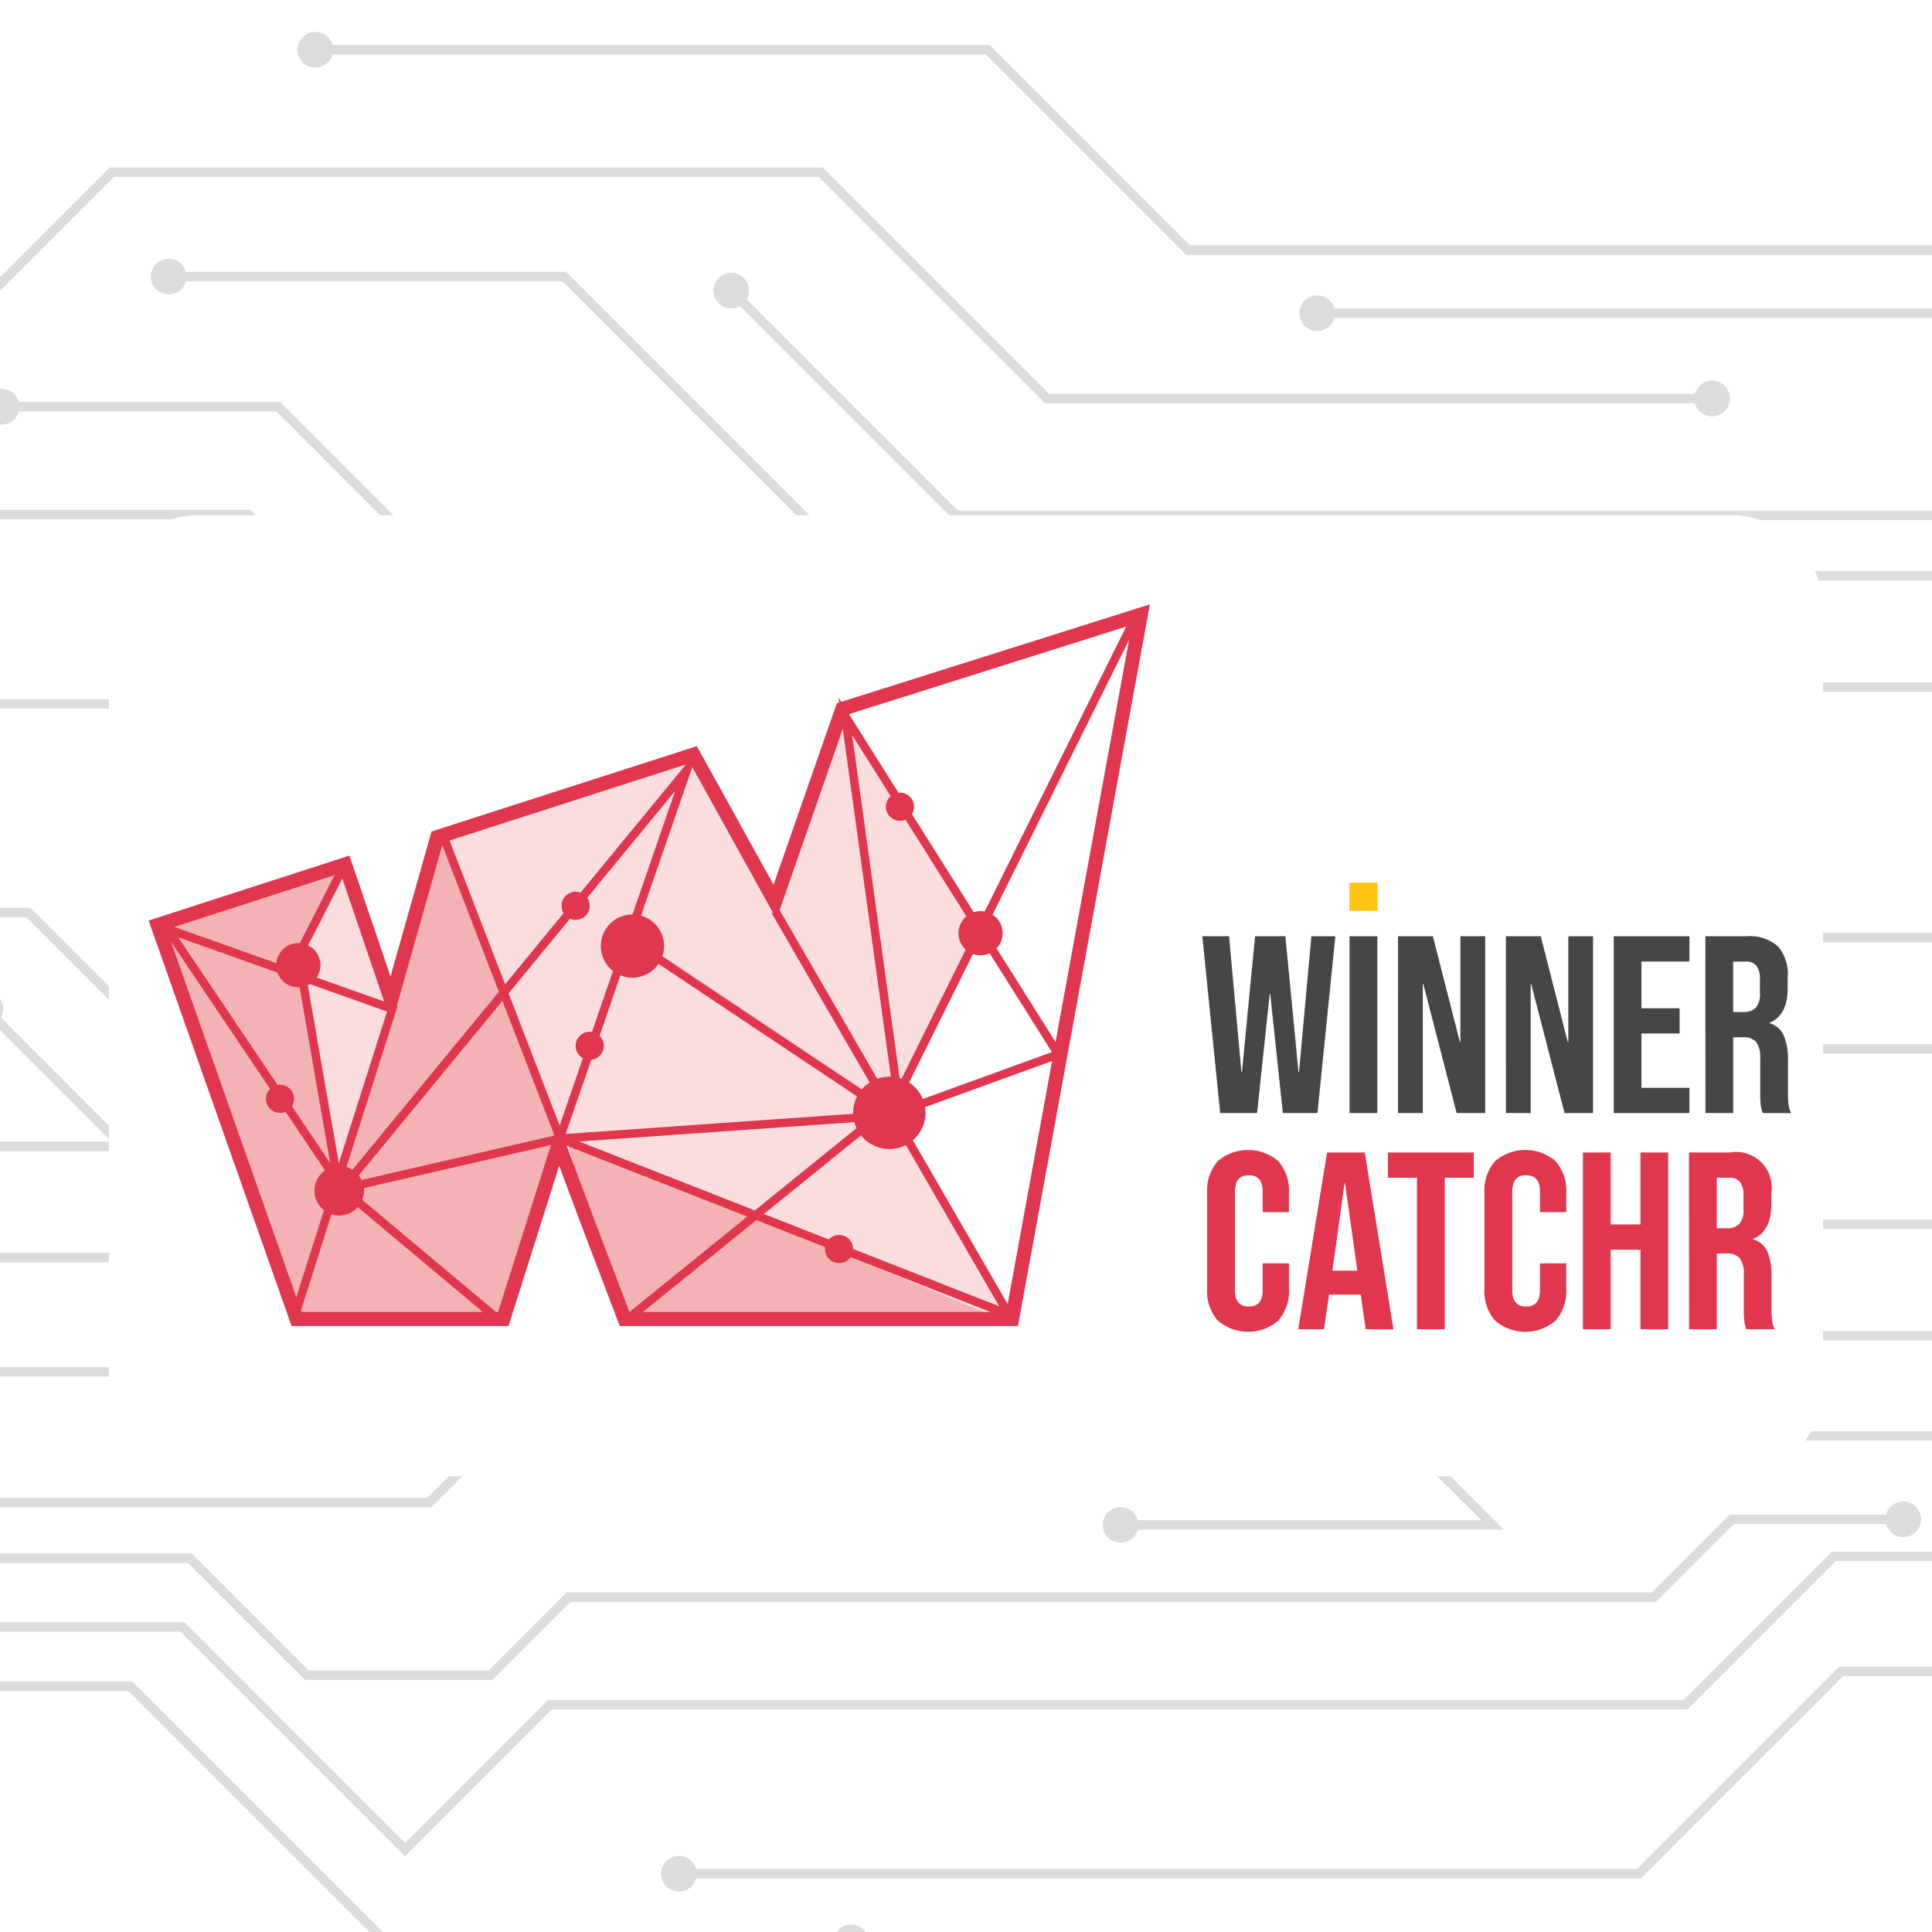 <svg xmlns="http://www.w3.org/2000/svg" xmlns:xlink="http://www.w3.org/1999/xlink" width="195" height="195" viewBox="0 0 195 195">
  <defs>
    <clipPath id="clip-path">
      <rect id="Rectangle_1441" data-name="Rectangle 1441" width="195" height="195" rx="9" transform="translate(673 -662)" fill="#fff"/>
    </clipPath>
    <clipPath id="clip-path-2">
      <path id="Path_512" data-name="Path 512" d="M1188.559,20.174h68.907v-.956h-68.511L1173.071,3.335l-.676.676Z" transform="translate(-1172.395 -3.335)" fill="none"/>
    </clipPath>
    <linearGradient id="linear-gradient" x1="-6.221" y1="3.55" x2="-6.216" y2="3.55" gradientUnits="objectBoundingBox">
      <stop offset="0" stop-color="#dbdcdc"/>
      <stop offset="0.163" stop-color="#969596"/>
      <stop offset="0.359" stop-color="#494747"/>
      <stop offset="0.499" stop-color="#191516"/>
      <stop offset="0.568" stop-color="#070304"/>
      <stop offset="1" stop-color="#dbdcdc"/>
    </linearGradient>
    <clipPath id="clip-path-3">
      <path id="Path_513" data-name="Path 513" d="M1371.179,39.935a1.8,1.8,0,1,0,1.8-1.8,1.8,1.8,0,0,0-1.8,1.8" transform="translate(-1371.179 -38.137)" fill="none"/>
    </clipPath>
    <linearGradient id="linear-gradient-2" x1="-114.454" y1="37.064" x2="-114.37" y2="37.064" xlink:href="#linear-gradient"/>
    <clipPath id="clip-path-4">
      <path id="Path_514" data-name="Path 514" d="M1170.856,0a1.8,1.8,0,1,0,1.271.526A1.791,1.791,0,0,0,1170.856,0Z" transform="translate(-1169.059)" fill="none"/>
    </clipPath>
    <linearGradient id="linear-gradient-3" x1="-90.513" y1="37.674" x2="-90.435" y2="37.674" xlink:href="#linear-gradient"/>
    <clipPath id="clip-path-5">
      <path id="Path_515" data-name="Path 515" d="M929.145,12.645V13.6h79l20.975,20.975h27.707v-.956h-27.311l-20.975-20.976Z" transform="translate(-929.145 -12.645)" fill="none"/>
    </clipPath>
    <linearGradient id="linear-gradient-4" x1="-3.364" y1="2.523" x2="-3.361" y2="2.523" xlink:href="#linear-gradient"/>
    <clipPath id="clip-path-6">
      <path id="Path_516" data-name="Path 516" d="M1229.755,61.416a1.8,1.8,0,1,0,1.8-1.8,1.8,1.8,0,0,0-1.8,1.8" transform="translate(-1229.755 -59.618)" fill="none"/>
    </clipPath>
    <linearGradient id="linear-gradient-5" x1="-102.623" y1="35.265" x2="-102.539" y2="35.265" xlink:href="#linear-gradient"/>
    <clipPath id="clip-path-7">
      <path id="Path_517" data-name="Path 517" d="M925.065,11.29a1.8,1.8,0,1,0,1.8-1.8,1.8,1.8,0,0,0-1.8,1.8" transform="translate(-925.065 -9.493)" fill="none"/>
    </clipPath>
    <linearGradient id="linear-gradient-6" x1="-77.165" y1="39.456" x2="-77.082" y2="39.456" xlink:href="#linear-gradient"/>
    <clipPath id="clip-path-8">
      <path id="Path_518" data-name="Path 518" d="M729.157,48.449,715.3,62.308H619.443v.956h96.251l13.859-13.859h90.986v-.956Z" transform="translate(-619.443 -48.449)" fill="none"/>
    </clipPath>
    <linearGradient id="linear-gradient-7" x1="-1.578" y1="1.857" x2="-1.575" y2="1.857" xlink:href="#linear-gradient"/>
    <clipPath id="clip-path-9">
      <path id="Path_519" data-name="Path 519" d="M1095.492,47.094a1.8,1.8,0,1,0,1.8-1.8,1.8,1.8,0,0,0-1.8,1.8" transform="translate(-1095.492 -45.297)" fill="none"/>
    </clipPath>
    <linearGradient id="linear-gradient-8" x1="-91.413" y1="36.466" x2="-91.329" y2="36.466" xlink:href="#linear-gradient"/>
    <clipPath id="clip-path-10">
      <path id="Path_520" data-name="Path 520" d="M615.362,80.213a1.8,1.8,0,1,0,1.8-1.8,1.8,1.8,0,0,0-1.8,1.8" transform="translate(-615.362 -78.416)" fill="none"/>
    </clipPath>
    <linearGradient id="linear-gradient-9" x1="-51.283" y1="33.697" x2="-51.199" y2="33.697" xlink:href="#linear-gradient"/>
    <clipPath id="clip-path-11">
      <path id="Path_521" data-name="Path 521" d="M377.771,18.017v.956h67.763L465.76,39.2h97.374v-.956H466.156L445.93,18.017Z" transform="translate(-377.771 -18.017)" fill="none"/>
    </clipPath>
    <linearGradient id="linear-gradient-10" x1="-1.03" y1="1.976" x2="-1.027" y2="1.976" xlink:href="#linear-gradient"/>
    <clipPath id="clip-path-12">
      <path id="Path_522" data-name="Path 522" d="M816.223,65a1.8,1.8,0,1,0,1.8-1.8,1.8,1.8,0,0,0-1.8,1.8" transform="translate(-816.223 -63.198)" fill="none"/>
    </clipPath>
    <linearGradient id="linear-gradient-11" x1="-68.074" y1="34.97" x2="-67.99" y2="34.97" xlink:href="#linear-gradient"/>
    <clipPath id="clip-path-13">
      <path id="Path_523" data-name="Path 523" d="M373.69,16.662a1.8,1.8,0,1,0,1.8-1.8,1.8,1.8,0,0,0-1.8,1.8" transform="translate(-373.69 -14.864)" fill="none"/>
    </clipPath>
    <linearGradient id="linear-gradient-12" x1="-31.09" y1="39.009" x2="-31.006" y2="39.009" xlink:href="#linear-gradient"/>
    <clipPath id="clip-path-14">
      <path id="Path_524" data-name="Path 524" d="M202.024,47.554,187.6,61.975H111.038v.956H188L202.42,48.51h71.144l22.849,22.848h67.409V70.4H296.808L273.959,47.554Z" transform="translate(-111.038 -47.554)" fill="none"/>
    </clipPath>
    <linearGradient id="linear-gradient-13" x1="-0.283" y1="1.527" x2="-0.282" y2="1.527" xlink:href="#linear-gradient"/>
    <clipPath id="clip-path-15">
      <path id="Path_525" data-name="Path 525" d="M710.6,100.8a1.8,1.8,0,1,0,1.8-1.8,1.8,1.8,0,0,0-1.8,1.8" transform="translate(-710.602 -99.002)" fill="none"/>
    </clipPath>
    <linearGradient id="linear-gradient-14" x1="-59.243" y1="31.976" x2="-59.159" y2="31.976" xlink:href="#linear-gradient"/>
    <clipPath id="clip-path-16">
      <path id="Path_526" data-name="Path 526" d="M106.957,80.661a1.8,1.8,0,1,0,1.8-1.8,1.8,1.8,0,0,0-1.8,1.8" transform="translate(-106.957 -78.863)" fill="none"/>
    </clipPath>
    <linearGradient id="linear-gradient-15" x1="-8.798" y1="33.661" x2="-8.714" y2="33.661" xlink:href="#linear-gradient"/>
    <clipPath id="clip-path-17">
      <path id="Path_527" data-name="Path 527" d="M1190.745,393.952l-21.032,21.032.676.676,20.752-20.752h58.773v-.956Z" transform="translate(-1169.713 -393.952)" fill="none"/>
    </clipPath>
    <linearGradient id="linear-gradient-16" x1="-6.278" y1="0.894" x2="-6.273" y2="0.894" xlink:href="#linear-gradient"/>
    <clipPath id="clip-path-18">
      <path id="Path_528" data-name="Path 528" d="M1356.857,392.6a1.8,1.8,0,1,0,1.8-1.8,1.8,1.8,0,0,0-1.8,1.8" transform="translate(-1356.857 -390.799)" fill="none"/>
    </clipPath>
    <linearGradient id="linear-gradient-17" x1="-113.245" y1="7.591" x2="-113.162" y2="7.591" xlink:href="#linear-gradient"/>
    <clipPath id="clip-path-19">
      <path id="Path_529" data-name="Path 529" d="M1166.9,441.1a1.8,1.8,0,1,0,1.271-.526,1.8,1.8,0,0,0-1.271.526" transform="translate(-1166.376 -440.572)" fill="none"/>
    </clipPath>
    <linearGradient id="linear-gradient-18" x1="-90.3" y1="3.226" x2="-90.223" y2="3.226" xlink:href="#linear-gradient"/>
    <clipPath id="clip-path-20">
      <path id="Path_530" data-name="Path 530" d="M1026.711,409.309H932.729v.956h94.378l12.416-12.416-.676-.676Z" transform="translate(-932.729 -397.173)" fill="none"/>
    </clipPath>
    <linearGradient id="linear-gradient-19" x1="-4.173" y1="0.89" x2="-4.168" y2="0.89" xlink:href="#linear-gradient"/>
    <clipPath id="clip-path-21">
      <path id="Path_531" data-name="Path 531" d="M1183.206,394.363a1.8,1.8,0,1,0,1.271-.526,1.8,1.8,0,0,0-1.271.526" transform="translate(-1182.679 -393.837)" fill="none"/>
    </clipPath>
    <linearGradient id="linear-gradient-20" x1="-91.564" y1="6.88" x2="-91.486" y2="6.88" xlink:href="#linear-gradient"/>
    <clipPath id="clip-path-22">
      <path id="Path_532" data-name="Path 532" d="M928.648,424.82a1.8,1.8,0,1,0,1.8-1.8,1.8,1.8,0,0,0-1.8,1.8" transform="translate(-928.648 -423.022)" fill="none"/>
    </clipPath>
    <linearGradient id="linear-gradient-21" x1="-77.465" y1="4.898" x2="-77.381" y2="4.898" xlink:href="#linear-gradient"/>
    <clipPath id="clip-path-23">
      <path id="Path_533" data-name="Path 533" d="M582.694,409.168l-20.413,20.413H465.489v.956h97.188l20.413-20.413h44.178l16.106,16.106h28.455v-.956H643.77l-16.106-16.106Z" transform="translate(-465.489 -409.168)" fill="none"/>
    </clipPath>
    <linearGradient id="linear-gradient-22" x1="-1.144" y1="0.639" x2="-1.142" y2="0.639" xlink:href="#linear-gradient"/>
    <clipPath id="clip-path-24">
      <path id="Path_534" data-name="Path 534" d="M954.069,446.3a1.8,1.8,0,1,0,1.8-1.8,1.8,1.8,0,0,0-1.8,1.8" transform="translate(-954.069 -444.503)" fill="none"/>
    </clipPath>
    <linearGradient id="linear-gradient-23" x1="-79.58" y1="3.103" x2="-79.496" y2="3.103" xlink:href="#linear-gradient"/>
    <clipPath id="clip-path-25">
      <path id="Path_535" data-name="Path 535" d="M461.409,456.594a1.8,1.8,0,1,0,1.8-1.8,1.8,1.8,0,0,0-1.8,1.8" transform="translate(-461.409 -454.797)" fill="none"/>
    </clipPath>
    <linearGradient id="linear-gradient-24" x1="-38.418" y1="2.243" x2="-38.335" y2="2.243" xlink:href="#linear-gradient"/>
    <clipPath id="clip-path-26">
      <path id="Path_536" data-name="Path 536" d="M145.049,412.749v.956h78.626l25.847,25.844H296.7v-.956H249.918L224.07,412.749Z" transform="translate(-145.049 -412.749)" fill="none"/>
    </clipPath>
    <linearGradient id="linear-gradient-25" x1="-0.478" y1="0.635" x2="-0.475" y2="0.635" xlink:href="#linear-gradient"/>
    <clipPath id="clip-path-27">
      <path id="Path_537" data-name="Path 537" d="M502.943,473.154a1.8,1.8,0,1,0,1.8-1.8,1.8,1.8,0,0,0-1.8,1.8" transform="translate(-502.943 -471.357)" fill="none"/>
    </clipPath>
    <linearGradient id="linear-gradient-26" x1="-41.886" y1="0.859" x2="-41.803" y2="0.859" xlink:href="#linear-gradient"/>
    <clipPath id="clip-path-28">
      <path id="Path_538" data-name="Path 538" d="M140.969,411.394a1.8,1.8,0,1,0,1.8-1.8,1.8,1.8,0,0,0-1.8,1.8" transform="translate(-140.969 -409.596)" fill="none"/>
    </clipPath>
    <linearGradient id="linear-gradient-27" x1="-11.64" y1="6.02" x2="-11.556" y2="6.02" xlink:href="#linear-gradient"/>
    <clipPath id="clip-path-29">
      <path id="Path_539" data-name="Path 539" d="M919.087,246.58l21.781,21.78h67.421l29.966,29.965h64.412v-.956h-64.016L1008.685,267.4H941.264l-21.5-21.5Z" transform="translate(-919.087 -245.904)" fill="none"/>
    </clipPath>
    <linearGradient id="linear-gradient-28" x1="-2.141" y1="0.984" x2="-2.138" y2="0.984" xlink:href="#linear-gradient"/>
    <clipPath id="clip-path-30">
      <path id="Path_540" data-name="Path 540" d="M1353.278,367.534a1.8,1.8,0,1,0,1.8-1.8,1.8,1.8,0,0,0-1.8,1.8" transform="translate(-1353.278 -365.736)" fill="none"/>
    </clipPath>
    <linearGradient id="linear-gradient-29" x1="-112.945" y1="9.685" x2="-112.861" y2="9.685" xlink:href="#linear-gradient"/>
    <clipPath id="clip-path-31">
      <path id="Path_541" data-name="Path 541" d="M916.278,243.094a1.8,1.8,0,1,0,1.271-.526,1.8,1.8,0,0,0-1.271.526" transform="translate(-915.751 -242.568)" fill="none"/>
    </clipPath>
    <linearGradient id="linear-gradient-30" x1="-70.86" y1="18.707" x2="-70.783" y2="18.707" xlink:href="#linear-gradient"/>
    <clipPath id="clip-path-32">
      <path id="Path_542" data-name="Path 542" d="M493.569,318.766,467.35,344.985H397.682L382.7,359.968H268.084l-14.411,14.409L231.4,352.1H148.631v.956H231l22.67,22.671,14.806-14.805H383.094l14.984-14.983h69.668l26.218-26.219h63.279l17.381,17.38.676-.676-17.661-17.66Z" transform="translate(-148.631 -318.766)" fill="none"/>
    </clipPath>
    <linearGradient id="linear-gradient-31" x1="-0.221" y1="0.634" x2="-0.22" y2="0.634" xlink:href="#linear-gradient"/>
    <clipPath id="clip-path-33">
      <path id="Path_543" data-name="Path 543" d="M1163.513,357.855a1.8,1.8,0,1,0,1.271-.526,1.8,1.8,0,0,0-1.271.526" transform="translate(-1162.987 -357.329)" fill="none"/>
    </clipPath>
    <linearGradient id="linear-gradient-32" x1="-90.037" y1="9.735" x2="-89.96" y2="9.735" xlink:href="#linear-gradient"/>
    <clipPath id="clip-path-34">
      <path id="Path_544" data-name="Path 544" d="M144.551,397.072a1.8,1.8,0,1,0,1.8-1.8,1.8,1.8,0,0,0-1.8,1.8" transform="translate(-144.551 -395.275)" fill="none"/>
    </clipPath>
    <linearGradient id="linear-gradient-33" x1="-11.939" y1="7.217" x2="-11.855" y2="7.217" xlink:href="#linear-gradient"/>
    <clipPath id="clip-path-35">
      <path id="Path_545" data-name="Path 545" d="M963.678,369.784l-9.233,9.233.676.676,8.953-8.953h59.908l8.765,8.766.676-.676-9.045-9.046Z" transform="translate(-954.445 -369.784)" fill="none"/>
    </clipPath>
    <linearGradient id="linear-gradient-34" x1="-5.738" y1="1.27" x2="-5.732" y2="1.27" xlink:href="#linear-gradient"/>
    <clipPath id="clip-path-36">
      <path id="Path_546" data-name="Path 546" d="M1138.451,388.288a1.8,1.8,0,1,0,1.271-.526,1.8,1.8,0,0,0-1.271.526" transform="translate(-1137.924 -387.762)" fill="none"/>
    </clipPath>
    <linearGradient id="linear-gradient-35" x1="-88.083" y1="7.354" x2="-88.005" y2="7.354" xlink:href="#linear-gradient"/>
    <clipPath id="clip-path-37">
      <path id="Path_547" data-name="Path 547" d="M951.636,388.734a1.8,1.8,0,1,0,1.271-.526,1.8,1.8,0,0,0-1.271.526" transform="translate(-951.109 -388.208)" fill="none"/>
    </clipPath>
    <linearGradient id="linear-gradient-36" x1="-73.6" y1="7.32" x2="-73.522" y2="7.32" xlink:href="#linear-gradient"/>
    <clipPath id="clip-path-38">
      <path id="Path_548" data-name="Path 548" d="M649.342,64.112,621.624,91.83H500.662L478.038,69.206l-.676.676,22.9,22.9H622.02l27.717-27.718h90.248l9.739,9.738H847.1V73.85H750.121l-9.739-9.738Z" transform="translate(-477.362 -64.112)" fill="none"/>
    </clipPath>
    <linearGradient id="linear-gradient-37" x1="-0.705" y1="1.177" x2="-0.704" y2="1.177" xlink:href="#linear-gradient"/>
    <clipPath id="clip-path-39">
      <path id="Path_549" data-name="Path 549" d="M1356.411,86.029a1.8,1.8,0,1,0,1.8-1.8,1.8,1.8,0,0,0-1.8,1.8" transform="translate(-1356.411 -84.231)" fill="none"/>
    </clipPath>
    <linearGradient id="linear-gradient-38" x1="-113.207" y1="33.208" x2="-113.123" y2="33.208" xlink:href="#linear-gradient"/>
    <clipPath id="clip-path-40">
      <path id="Path_550" data-name="Path 550" d="M474.553,73.475a1.8,1.8,0,1,0,1.271-.526,1.8,1.8,0,0,0-1.271.526" transform="translate(-474.026 -72.949)" fill="none"/>
    </clipPath>
    <linearGradient id="linear-gradient-39" x1="-36.6" y1="31.969" x2="-36.522" y2="31.969" xlink:href="#linear-gradient"/>
    <clipPath id="clip-path-41">
      <path id="Path_551" data-name="Path 551" d="M856.649,119.054v.956h8.068l15.31,15.311h95.628l7.361-7.361-.676-.676-7.081,7.08H880.423l-15.31-15.311Z" transform="translate(-856.649 -119.054)" fill="none"/>
    </clipPath>
    <linearGradient id="linear-gradient-40" x1="-3.238" y1="2.164" x2="-3.234" y2="2.164" xlink:href="#linear-gradient"/>
    <clipPath id="clip-path-42">
      <path id="Path_552" data-name="Path 552" d="M1153.9,135.912a1.8,1.8,0,1,0,1.271-.526,1.8,1.8,0,0,0-1.271.526" transform="translate(-1153.371 -135.386)" fill="none"/>
    </clipPath>
    <linearGradient id="linear-gradient-41" x1="-89.285" y1="27.086" x2="-89.207" y2="27.086" xlink:href="#linear-gradient"/>
    <clipPath id="clip-path-43">
      <path id="Path_553" data-name="Path 553" d="M852.568,117.7a1.8,1.8,0,1,0,1.8-1.8,1.8,1.8,0,0,0-1.8,1.8" transform="translate(-852.568 -115.902)" fill="none"/>
    </clipPath>
    <linearGradient id="linear-gradient-42" x1="-71.102" y1="30.562" x2="-71.018" y2="30.562" xlink:href="#linear-gradient"/>
    <clipPath id="clip-path-44">
      <path id="Path_554" data-name="Path 554" d="M913.722,103.818l9.608,9.607h81.3l6.742-6.742h66.638v-.956h-67.034l-6.742,6.742h-80.51l-9.327-9.327Z" transform="translate(-913.722 -103.142)" fill="none"/>
    </clipPath>
    <linearGradient id="linear-gradient-43" x1="-2.808" y1="1.985" x2="-2.805" y2="1.985" xlink:href="#linear-gradient"/>
    <clipPath id="clip-path-45">
      <path id="Path_555" data-name="Path 555" d="M1301.813,107.965a1.8,1.8,0,1,0,1.8-1.8,1.8,1.8,0,0,0-1.8,1.8" transform="translate(-1301.813 -106.167)" fill="none"/>
    </clipPath>
    <linearGradient id="linear-gradient-44" x1="-108.637" y1="31.374" x2="-108.553" y2="31.374" xlink:href="#linear-gradient"/>
    <clipPath id="clip-path-46">
      <path id="Path_556" data-name="Path 556" d="M910.913,100.333a1.8,1.8,0,1,0,1.271-.526,1.8,1.8,0,0,0-1.271.526" transform="translate(-910.387 -99.807)" fill="none"/>
    </clipPath>
    <linearGradient id="linear-gradient-45" x1="-70.444" y1="29.869" x2="-70.367" y2="29.869" xlink:href="#linear-gradient"/>
    <clipPath id="clip-path-47">
      <path id="Path_557" data-name="Path 557" d="M964.827,171.446H856.506l-20.985-20.986-.676.676L856.11,172.4H965.222l25.621-25.62-.677-.676Z" transform="translate(-834.845 -146.106)" fill="none"/>
    </clipPath>
    <linearGradient id="linear-gradient-46" x1="-2.492" y1="1.639" x2="-2.489" y2="1.639" xlink:href="#linear-gradient"/>
    <clipPath id="clip-path-48">
      <path id="Path_558" data-name="Path 558" d="M1202.905,143.3a1.8,1.8,0,1,0,1.271-.526,1.8,1.8,0,0,0-1.271.526" transform="translate(-1202.378 -142.771)" fill="none"/>
    </clipPath>
    <linearGradient id="linear-gradient-47" x1="-93.093" y1="26.509" x2="-93.015" y2="26.509" xlink:href="#linear-gradient"/>
    <clipPath id="clip-path-49">
      <path id="Path_559" data-name="Path 559" d="M832.035,153.7a1.8,1.8,0,1,0,1.271-.526,1.8,1.8,0,0,0-1.271.526" transform="translate(-831.508 -153.176)" fill="none"/>
    </clipPath>
    <linearGradient id="linear-gradient-48" x1="-64.326" y1="25.696" x2="-64.249" y2="25.696" xlink:href="#linear-gradient"/>
    <clipPath id="clip-path-50">
      <path id="Path_560" data-name="Path 560" d="M342.424,72.734v.956h39.811l30.2,30.2H554.861l17.7,17.7H675.21l22.474-22.473H763.2v-.956H697.288l-22.474,22.473H572.955l-17.7-17.7H412.829l-30.2-30.2Z" transform="translate(-342.424 -72.734)" fill="none"/>
    </clipPath>
    <linearGradient id="linear-gradient-49" x1="-0.449" y1="1.018" x2="-0.448" y2="1.018" xlink:href="#linear-gradient"/>
    <clipPath id="clip-path-51">
      <path id="Path_561" data-name="Path 561" d="M1343.437,132.133a1.8,1.8,0,1,0,1.8-1.8,1.8,1.8,0,0,0-1.8,1.8" transform="translate(-1343.437 -130.335)" fill="none"/>
    </clipPath>
    <linearGradient id="linear-gradient-50" x1="-112.119" y1="29.356" x2="-112.036" y2="29.356" xlink:href="#linear-gradient"/>
    <clipPath id="clip-path-52">
      <path id="Path_562" data-name="Path 562" d="M338.342,71.378a1.8,1.8,0,1,0,1.8-1.8,1.8,1.8,0,0,0-1.8,1.8" transform="translate(-338.342 -69.581)" fill="none"/>
    </clipPath>
    <linearGradient id="linear-gradient-51" x1="-28.132" y1="34.433" x2="-28.048" y2="34.433" xlink:href="#linear-gradient"/>
    <clipPath id="clip-path-53">
      <path id="Path_563" data-name="Path 563" d="M451.174,274.464v.957h68.888l32.586,32.587h88.606l19.72-19.721-.676-.676-19.44,19.441H553.044l-32.587-32.587Z" transform="translate(-451.174 -274.464)" fill="none"/>
    </clipPath>
    <linearGradient id="linear-gradient-52" x1="-1.037" y1="0.968" x2="-1.035" y2="0.968" xlink:href="#linear-gradient"/>
    <clipPath id="clip-path-54">
      <path id="Path_564" data-name="Path 564" d="M947.8,303.071a1.8,1.8,0,1,0,1.271-.527,1.8,1.8,0,0,0-1.271.527" transform="translate(-947.277 -302.544)" fill="none"/>
    </clipPath>
    <linearGradient id="linear-gradient-53" x1="-73.306" y1="14.018" x2="-73.228" y2="14.018" xlink:href="#linear-gradient"/>
    <clipPath id="clip-path-55">
      <path id="Path_565" data-name="Path 565" d="M447.094,273.11a1.8,1.8,0,1,0,1.8-1.8,1.8,1.8,0,0,0-1.8,1.8" transform="translate(-447.094 -271.312)" fill="none"/>
    </clipPath>
    <linearGradient id="linear-gradient-54" x1="-37.224" y1="17.577" x2="-37.141" y2="17.577" xlink:href="#linear-gradient"/>
    <clipPath id="clip-path-56">
      <path id="Path_566" data-name="Path 566" d="M949.165,226.128l18.43,18.431.676-.676-16.8-16.8h77.481v-.956Z" transform="translate(-949.165 -226.128)" fill="none"/>
    </clipPath>
    <linearGradient id="linear-gradient-55" x1="-5.258" y1="2.093" x2="-5.252" y2="2.093" xlink:href="#linear-gradient"/>
    <clipPath id="clip-path-57">
      <path id="Path_567" data-name="Path 567" d="M1135.328,224.773a1.8,1.8,0,1,0,1.8-1.8,1.8,1.8,0,0,0-1.8,1.8" transform="translate(-1135.328 -222.975)" fill="none"/>
    </clipPath>
    <linearGradient id="linear-gradient-56" x1="-94.731" y1="21.614" x2="-94.648" y2="21.614" xlink:href="#linear-gradient"/>
    <clipPath id="clip-path-58">
      <path id="Path_568" data-name="Path 568" d="M990.1,265.443a1.8,1.8,0,1,0,1.271-.526,1.8,1.8,0,0,0-1.271.526" transform="translate(-989.569 -264.917)" fill="none"/>
    </clipPath>
    <linearGradient id="linear-gradient-57" x1="-76.581" y1="16.959" x2="-76.503" y2="16.959" xlink:href="#linear-gradient"/>
    <clipPath id="clip-path-59">
      <path id="Path_569" data-name="Path 569" d="M721.138,229.486l27.587,27.587-13.709,13.708H656.754l-32.362-32.363-.676.676,32.643,32.643h79.054l14.665-14.664-26.631-26.631h27.021l14.665,14.665.676-.676-14.945-14.945Z" transform="translate(-623.715 -229.486)" fill="none"/>
    </clipPath>
    <linearGradient id="linear-gradient-58" x1="-1.862" y1="1.22" x2="-1.859" y2="1.22" xlink:href="#linear-gradient"/>
    <clipPath id="clip-path-60">
      <path id="Path_570" data-name="Path 570" d="M958.545,262.087a1.8,1.8,0,1,0,1.271-.526,1.8,1.8,0,0,0-1.271.526" transform="translate(-958.018 -261.561)" fill="none"/>
    </clipPath>
    <linearGradient id="linear-gradient-59" x1="-74.134" y1="17.221" x2="-74.056" y2="17.221" xlink:href="#linear-gradient"/>
    <clipPath id="clip-path-61">
      <path id="Path_571" data-name="Path 571" d="M620.907,248.022a1.8,1.8,0,1,0,1.271-.526,1.8,1.8,0,0,0-1.271.526" transform="translate(-620.38 -247.496)" fill="none"/>
    </clipPath>
    <linearGradient id="linear-gradient-60" x1="-47.951" y1="18.322" x2="-47.873" y2="18.322" xlink:href="#linear-gradient"/>
    <clipPath id="clip-path-62">
      <path id="Path_572" data-name="Path 572" d="M1100.947,167.054l-36.52,36.519H1012.4v.956h52.428l36.52-36.519h45.851v-.956Z" transform="translate(-1012.395 -167.054)" fill="none"/>
    </clipPath>
    <linearGradient id="linear-gradient-61" x1="-3.223" y1="1.538" x2="-3.22" y2="1.538" xlink:href="#linear-gradient"/>
    <clipPath id="clip-path-63">
      <path id="Path_573" data-name="Path 573" d="M1330.013,165.7a1.8,1.8,0,1,0,1.8-1.8,1.8,1.8,0,0,0-1.8,1.8" transform="translate(-1330.013 -163.9)" fill="none"/>
    </clipPath>
    <linearGradient id="linear-gradient-62" x1="-111.008" y1="26.552" x2="-110.924" y2="26.552" xlink:href="#linear-gradient"/>
    <clipPath id="clip-path-64">
      <path id="Path_574" data-name="Path 574" d="M1008.314,252.969a1.8,1.8,0,1,0,1.8-1.8,1.8,1.8,0,0,0-1.8,1.8" transform="translate(-1008.314 -251.172)" fill="none"/>
    </clipPath>
    <linearGradient id="linear-gradient-63" x1="-84.117" y1="19.259" x2="-84.033" y2="19.259" xlink:href="#linear-gradient"/>
    <clipPath id="clip-path-65">
      <path id="Path_575" data-name="Path 575" d="M1145.327,288.431l22.248,22.249h66.475v-.956h-66.079L1146,287.755Z" transform="translate(-1145.327 -287.755)" fill="none"/>
    </clipPath>
    <linearGradient id="linear-gradient-64" x1="-5.603" y1="1.489" x2="-5.598" y2="1.489" xlink:href="#linear-gradient"/>
    <clipPath id="clip-path-66">
      <path id="Path_576" data-name="Path 576" d="M1352.838,338.9a1.8,1.8,0,1,0,1.8-1.8,1.8,1.8,0,0,0-1.8,1.8" transform="translate(-1352.838 -337.1)" fill="none"/>
    </clipPath>
    <linearGradient id="linear-gradient-65" x1="-112.913" y1="12.079" x2="-112.829" y2="12.079" xlink:href="#linear-gradient"/>
    <clipPath id="clip-path-67">
      <path id="Path_577" data-name="Path 577" d="M1142.518,284.945a1.8,1.8,0,1,0,1.271-.526,1.8,1.8,0,0,0-1.271.526" transform="translate(-1141.991 -284.419)" fill="none"/>
    </clipPath>
    <linearGradient id="linear-gradient-66" x1="-88.409" y1="15.435" x2="-88.331" y2="15.435" xlink:href="#linear-gradient"/>
    <clipPath id="clip-path-68">
      <path id="Path_578" data-name="Path 578" d="M457.565,141.076l13.4,13.4h136.81l12.98,12.98.676-.676-13.26-13.26H471.36L458.241,140.4Z" transform="translate(-457.565 -140.4)" fill="none"/>
    </clipPath>
    <linearGradient id="linear-gradient-67" x1="-1.326" y1="1.606" x2="-1.324" y2="1.606" xlink:href="#linear-gradient"/>
    <clipPath id="clip-path-69">
      <path id="Path_579" data-name="Path 579" d="M844.423,200.327a1.8,1.8,0,1,0,1.271-.526,1.8,1.8,0,0,0-1.271.526" transform="translate(-843.896 -199.801)" fill="none"/>
    </clipPath>
    <linearGradient id="linear-gradient-68" x1="-65.283" y1="22.05" x2="-65.206" y2="22.05" xlink:href="#linear-gradient"/>
    <clipPath id="clip-path-70">
      <path id="Path_580" data-name="Path 580" d="M454.755,137.591a1.8,1.8,0,1,0,1.271-.526,1.8,1.8,0,0,0-1.271.526" transform="translate(-454.228 -137.065)" fill="none"/>
    </clipPath>
    <linearGradient id="linear-gradient-69" x1="-35.062" y1="26.954" x2="-34.984" y2="26.954" xlink:href="#linear-gradient"/>
    <clipPath id="clip-path-71">
      <path id="Path_581" data-name="Path 581" d="M637.172,207.2l21.292,21.293H590.429L573.995,212.06H511.6v.956h62l16.434,16.434h70.74l-22.925-22.925Z" transform="translate(-511.596 -206.525)" fill="none"/>
    </clipPath>
    <linearGradient id="linear-gradient-70" x1="-1.633" y1="1.486" x2="-1.63" y2="1.486" xlink:href="#linear-gradient"/>
    <clipPath id="clip-path-72">
      <path id="Path_582" data-name="Path 582" d="M808.874,203.715a1.8,1.8,0,1,0,1.271-.526,1.8,1.8,0,0,0-1.271.526" transform="translate(-808.347 -203.189)" fill="none"/>
    </clipPath>
    <linearGradient id="linear-gradient-71" x1="-62.526" y1="21.785" x2="-62.449" y2="21.785" xlink:href="#linear-gradient"/>
    <clipPath id="clip-path-73">
      <path id="Path_583" data-name="Path 583" d="M507.515,218.4a1.8,1.8,0,1,0,1.8-1.8,1.8,1.8,0,0,0-1.8,1.8" transform="translate(-507.515 -216.598)" fill="none"/>
    </clipPath>
    <linearGradient id="linear-gradient-72" x1="-42.266" y1="22.146" x2="-42.183" y2="22.146" xlink:href="#linear-gradient"/>
    <clipPath id="clip-path-74">
      <path id="Path_584" data-name="Path 584" d="M657.282,254.194l20.282,20.283H748.19l6.236-6.236-.676-.676-5.956,5.956H677.96l-20-20Z" transform="translate(-657.282 -253.518)" fill="none"/>
    </clipPath>
    <linearGradient id="linear-gradient-73" x1="-3.034" y1="1.656" x2="-3.029" y2="1.656" xlink:href="#linear-gradient"/>
    <clipPath id="clip-path-75">
      <path id="Path_585" data-name="Path 585" d="M884.7,284.273a1.8,1.8,0,1,0,1.271-.526,1.8,1.8,0,0,0-1.271.526" transform="translate(-884.172 -283.747)" fill="none"/>
    </clipPath>
    <linearGradient id="linear-gradient-74" x1="-68.408" y1="15.486" x2="-68.331" y2="15.486" xlink:href="#linear-gradient"/>
    <clipPath id="clip-path-76">
      <path id="Path_586" data-name="Path 586" d="M654.472,250.709a1.8,1.8,0,1,0,1.271-.527,1.8,1.8,0,0,0-1.271.527" transform="translate(-653.945 -250.182)" fill="none"/>
    </clipPath>
    <linearGradient id="linear-gradient-75" x1="-50.554" y1="18.112" x2="-50.477" y2="18.112" xlink:href="#linear-gradient"/>
    <clipPath id="clip-path-77">
      <path id="Path_587" data-name="Path 587" d="M302.145,104.117v.956h27.8l39.962,39.962h90.877L474.41,158.66h40.962l-15.621-15.621-.677.676,13.99,13.989H474.806L461.18,144.079H370.3l-39.962-39.962Z" transform="translate(-302.145 -104.117)" fill="none"/>
    </clipPath>
    <linearGradient id="linear-gradient-76" x1="-0.632" y1="1.278" x2="-0.63" y2="1.278" xlink:href="#linear-gradient"/>
    <clipPath id="clip-path-78">
      <path id="Path_588" data-name="Path 588" d="M769.938,194.317a1.8,1.8,0,1,0,1.271-.526,1.8,1.8,0,0,0-1.271.526" transform="translate(-769.411 -193.791)" fill="none"/>
    </clipPath>
    <linearGradient id="linear-gradient-77" x1="-59.51" y1="22.521" x2="-59.433" y2="22.521" xlink:href="#linear-gradient"/>
    <clipPath id="clip-path-79">
      <path id="Path_589" data-name="Path 589" d="M298.065,102.762a1.8,1.8,0,1,0,1.8-1.8,1.8,1.8,0,0,0-1.8,1.8" transform="translate(-298.065 -100.964)" fill="none"/>
    </clipPath>
    <linearGradient id="linear-gradient-78" x1="-24.766" y1="31.81" x2="-24.683" y2="31.81" xlink:href="#linear-gradient"/>
    <clipPath id="clip-path-80">
      <path id="Path_590" data-name="Path 590" d="M425.906,372.476l-7.866,7.865H308.482l-7.867,7.866H282.472l-11.8-11.8h-55.8v.956h55.4l11.8,11.8h18.936l7.867-7.866H418.436l7.866-7.865h17.2v-.956Z" transform="translate(-214.875 -372.476)" fill="none"/>
    </clipPath>
    <linearGradient id="linear-gradient-79" x1="-0.538" y1="0.753" x2="-0.536" y2="0.753" xlink:href="#linear-gradient"/>
    <clipPath id="clip-path-81">
      <path id="Path_591" data-name="Path 591" d="M756.709,371.121a1.8,1.8,0,1,0,1.8-1.8,1.8,1.8,0,0,0-1.8,1.8" transform="translate(-756.709 -369.324)" fill="none"/>
    </clipPath>
    <linearGradient id="linear-gradient-80" x1="-63.096" y1="9.386" x2="-63.012" y2="9.386" xlink:href="#linear-gradient"/>
    <clipPath id="clip-path-82">
      <path id="Path_592" data-name="Path 592" d="M210.794,380.519a1.8,1.8,0,1,0,1.8-1.8,1.8,1.8,0,0,0-1.8,1.8" transform="translate(-210.794 -378.721)" fill="none"/>
    </clipPath>
    <linearGradient id="linear-gradient-81" x1="-17.474" y1="8.6" x2="-17.39" y2="8.6" xlink:href="#linear-gradient"/>
    <clipPath id="clip-path-83">
      <path id="Path_593" data-name="Path 593" d="M1216.725,190.55l-16.35,16.35.676.676,16.07-16.07h40.232v-.956Z" transform="translate(-1200.375 -190.55)" fill="none"/>
    </clipPath>
    <linearGradient id="linear-gradient-82" x1="-8.907" y1="2.913" x2="-8.899" y2="2.913" xlink:href="#linear-gradient"/>
    <clipPath id="clip-path-84">
      <path id="Path_594" data-name="Path 594" d="M1332.025,189.195a1.8,1.8,0,1,0,1.8-1.8,1.8,1.8,0,0,0-1.8,1.8" transform="translate(-1332.025 -187.398)" fill="none"/>
    </clipPath>
    <linearGradient id="linear-gradient-83" x1="-111.172" y1="24.59" x2="-111.089" y2="24.59" xlink:href="#linear-gradient"/>
    <clipPath id="clip-path-85">
      <path id="Path_595" data-name="Path 595" d="M1197.566,226.508a1.8,1.8,0,1,0,1.271-.527,1.8,1.8,0,0,0-1.271.527" transform="translate(-1197.039 -225.981)" fill="none"/>
    </clipPath>
    <linearGradient id="linear-gradient-84" x1="-92.672" y1="20.003" x2="-92.594" y2="20.003" xlink:href="#linear-gradient"/>
    <clipPath id="clip-path-86">
      <path id="Path_596" data-name="Path 596" d="M1099.668,273.121v.956h36.861l14.609,14.608h57.483v-.956h-57.088l-14.608-14.609Z" transform="translate(-1099.668 -273.121)" fill="none"/>
    </clipPath>
    <linearGradient id="linear-gradient-85" x1="-4.744" y1="1.546" x2="-4.739" y2="1.546" xlink:href="#linear-gradient"/>
    <clipPath id="clip-path-87">
      <path id="Path_597" data-name="Path 597" d="M1355.521,306.675a1.8,1.8,0,1,0,1.8-1.8,1.8,1.8,0,0,0-1.8,1.8" transform="translate(-1355.521 -304.877)" fill="none"/>
    </clipPath>
    <linearGradient id="linear-gradient-86" x1="-113.131" y1="14.77" x2="-113.048" y2="14.77" xlink:href="#linear-gradient"/>
    <clipPath id="clip-path-88">
      <path id="Path_598" data-name="Path 598" d="M1095.587,271.766a1.8,1.8,0,1,0,1.8-1.8,1.8,1.8,0,0,0-1.8,1.8" transform="translate(-1095.587 -269.969)" fill="none"/>
    </clipPath>
    <linearGradient id="linear-gradient-87" x1="-91.421" y1="17.69" x2="-91.337" y2="17.69" xlink:href="#linear-gradient"/>
    <clipPath id="clip-path-89">
      <path id="Path_599" data-name="Path 599" d="M1232.6,232.039l11.013,11.012h41.751V242.1h-41.355l-10.733-10.732Z" transform="translate(-1232.598 -231.363)" fill="none"/>
    </clipPath>
    <linearGradient id="linear-gradient-88" x1="-10.362" y1="2.963" x2="-10.354" y2="2.963" xlink:href="#linear-gradient"/>
    <clipPath id="clip-path-90">
      <path id="Path_600" data-name="Path 600" d="M1354.177,255.655a1.8,1.8,0,1,0,1.8-1.8,1.8,1.8,0,0,0-1.8,1.8" transform="translate(-1354.177 -253.857)" fill="none"/>
    </clipPath>
    <linearGradient id="linear-gradient-89" x1="-113.02" y1="19.034" x2="-112.937" y2="19.034" xlink:href="#linear-gradient"/>
    <clipPath id="clip-path-91">
      <path id="Path_601" data-name="Path 601" d="M1229.789,228.554a1.8,1.8,0,1,0,1.271-.526,1.8,1.8,0,0,0-1.271.526" transform="translate(-1229.262 -228.028)" fill="none"/>
    </clipPath>
    <linearGradient id="linear-gradient-90" x1="-95.173" y1="19.843" x2="-95.096" y2="19.843" xlink:href="#linear-gradient"/>
    <clipPath id="clip-path-92">
      <path id="Path_602" data-name="Path 602" d="M1165.456,248.954v.956H1184.9l14.608,14.608h40.066v-.956H1199.9L1185.3,248.954Z" transform="translate(-1165.456 -248.954)" fill="none"/>
    </clipPath>
    <linearGradient id="linear-gradient-91" x1="-7.037" y1="2.107" x2="-7.031" y2="2.107" xlink:href="#linear-gradient"/>
    <clipPath id="clip-path-93">
      <path id="Path_603" data-name="Path 603" d="M1338.066,282.507a1.8,1.8,0,1,0,1.8-1.8,1.8,1.8,0,0,0-1.8,1.8" transform="translate(-1338.066 -280.71)" fill="none"/>
    </clipPath>
    <linearGradient id="linear-gradient-92" x1="-111.68" y1="16.791" x2="-111.596" y2="16.791" xlink:href="#linear-gradient"/>
    <clipPath id="clip-path-94">
      <path id="Path_604" data-name="Path 604" d="M1161.375,247.6a1.8,1.8,0,1,0,1.8-1.8,1.8,1.8,0,0,0-1.8,1.8" transform="translate(-1161.375 -245.801)" fill="none"/>
    </clipPath>
    <linearGradient id="linear-gradient-93" x1="-96.902" y1="19.706" x2="-96.818" y2="19.706" xlink:href="#linear-gradient"/>
    <clipPath id="clip-path-95">
      <path id="Path_605" data-name="Path 605" d="M443.121,327.5v.956H515.1l18.427,18.427H497.057v.956h38.776L515.493,327.5Z" transform="translate(-443.121 -327.499)" fill="none"/>
    </clipPath>
    <linearGradient id="linear-gradient-94" x1="-2.146" y1="1.267" x2="-2.142" y2="1.267" xlink:href="#linear-gradient"/>
    <clipPath id="clip-path-96">
      <path id="Path_606" data-name="Path 606" d="M567.931,372.464a1.8,1.8,0,1,0,1.8-1.8,1.8,1.8,0,0,0-1.8,1.8" transform="translate(-567.931 -370.666)" fill="none"/>
    </clipPath>
    <linearGradient id="linear-gradient-95" x1="-47.321" y1="9.274" x2="-47.237" y2="9.274" xlink:href="#linear-gradient"/>
    <clipPath id="clip-path-97">
      <path id="Path_607" data-name="Path 607" d="M439.041,326.144a1.8,1.8,0,1,0,1.8-1.8,1.8,1.8,0,0,0-1.8,1.8" transform="translate(-439.041 -324.346)" fill="none"/>
    </clipPath>
    <linearGradient id="linear-gradient-96" x1="-36.547" y1="13.144" x2="-36.464" y2="13.144" xlink:href="#linear-gradient"/>
    <clipPath id="clip-path-98">
      <path id="Path_608" data-name="Path 608" d="M88.664,283.527v.957h37.564l22.335,22.333h57.422l18.26-18.26h79.947l16.069,16.07.676-.676L304.588,287.6H223.849l-18.259,18.26H148.959l-22.335-22.333Z" transform="translate(-88.664 -283.527)" fill="none"/>
    </clipPath>
    <linearGradient id="linear-gradient-97" x1="-0.253" y1="0.963" x2="-0.251" y2="0.963" xlink:href="#linear-gradient"/>
    <clipPath id="clip-path-99">
      <path id="Path_609" data-name="Path 609" d="M639,329.219a1.8,1.8,0,1,0,1.271-.526,1.8,1.8,0,0,0-1.271.526" transform="translate(-638.471 -328.693)" fill="none"/>
    </clipPath>
    <linearGradient id="linear-gradient-98" x1="-49.351" y1="11.973" x2="-49.274" y2="11.973" xlink:href="#linear-gradient"/>
    <clipPath id="clip-path-100">
      <path id="Path_610" data-name="Path 610" d="M84.584,282.172a1.8,1.8,0,1,0,1.8-1.8,1.8,1.8,0,0,0-1.8,1.8" transform="translate(-84.584 -280.375)" fill="none"/>
    </clipPath>
    <linearGradient id="linear-gradient-99" x1="-6.928" y1="16.819" x2="-6.844" y2="16.819" xlink:href="#linear-gradient"/>
    <clipPath id="clip-path-101">
      <path id="Path_611" data-name="Path 611" d="M282.006,175.779v.957h32.085l28.935,28.936h65.91v-.956H343.422l-28.935-28.936Z" transform="translate(-282.006 -175.779)" fill="none"/>
    </clipPath>
    <linearGradient id="linear-gradient-100" x1="-0.999" y1="1.654" x2="-0.995" y2="1.654" xlink:href="#linear-gradient"/>
    <clipPath id="clip-path-102">
      <path id="Path_612" data-name="Path 612" d="M580.82,243.571a1.8,1.8,0,1,0,1.8-1.8,1.8,1.8,0,0,0-1.8,1.8" transform="translate(-580.82 -241.774)" fill="none"/>
    </clipPath>
    <linearGradient id="linear-gradient-101" x1="-48.4" y1="20.046" x2="-48.317" y2="20.046" xlink:href="#linear-gradient"/>
    <clipPath id="clip-path-103">
      <path id="Path_613" data-name="Path 613" d="M277.925,174.424a1.8,1.8,0,1,0,1.8-1.8,1.8,1.8,0,0,0-1.8,1.8" transform="translate(-277.925 -172.627)" fill="none"/>
    </clipPath>
    <linearGradient id="linear-gradient-102" x1="-23.083" y1="25.822" x2="-23" y2="25.822" xlink:href="#linear-gradient"/>
    <clipPath id="clip-path-104">
      <path id="Path_614" data-name="Path 614" d="M135.937,130.132,118.1,147.971H45.7v.956h72.8l17.837-17.839h41.461l28.149,28.149.676-.676-28.429-28.43Z" transform="translate(-45.7 -130.132)" fill="none"/>
    </clipPath>
    <linearGradient id="linear-gradient-103" x1="-0.171" y1="1.634" x2="-0.168" y2="1.634" xlink:href="#linear-gradient"/>
    <clipPath id="clip-path-105">
      <path id="Path_615" data-name="Path 615" d="M425.519,194.957a1.8,1.8,0,1,0,1.271-.526,1.8,1.8,0,0,0-1.271.526" transform="translate(-424.992 -194.431)" fill="none"/>
    </clipPath>
    <linearGradient id="linear-gradient-104" x1="-32.794" y1="22.47" x2="-32.717" y2="22.47" xlink:href="#linear-gradient"/>
    <clipPath id="clip-path-106">
      <path id="Path_616" data-name="Path 616" d="M41.62,171.406a1.8,1.8,0,1,0,1.8-1.8,1.8,1.8,0,0,0-1.8,1.8" transform="translate(-41.62 -169.608)" fill="none"/>
    </clipPath>
    <linearGradient id="linear-gradient-105" x1="-3.337" y1="26.076" x2="-3.254" y2="26.076" xlink:href="#linear-gradient"/>
    <clipPath id="clip-path-107">
      <path id="Path_617" data-name="Path 617" d="M37.647,333.54v.957H87.432L102.038,349.1h89.729l6.179-6.18H262.9v-.956H197.551l-6.179,6.18H102.434L87.827,333.54Z" transform="translate(-37.647 -333.54)" fill="none"/>
    </clipPath>
    <linearGradient id="linear-gradient-106" x1="-0.164" y1="0.876" x2="-0.162" y2="0.876" xlink:href="#linear-gradient"/>
    <clipPath id="clip-path-108">
      <path id="Path_618" data-name="Path 618" d="M571.423,352.325a1.8,1.8,0,1,0,1.8-1.8,1.8,1.8,0,0,0-1.8,1.8" transform="translate(-571.423 -350.527)" fill="none"/>
    </clipPath>
    <linearGradient id="linear-gradient-107" x1="-47.612" y1="10.957" x2="-47.529" y2="10.957" xlink:href="#linear-gradient"/>
    <clipPath id="clip-path-109">
      <path id="Path_619" data-name="Path 619" d="M33.566,332.185a1.8,1.8,0,1,0,1.8-1.8,1.8,1.8,0,0,0-1.8,1.8" transform="translate(-33.566 -330.388)" fill="none"/>
    </clipPath>
    <linearGradient id="linear-gradient-108" x1="-2.664" y1="12.639" x2="-2.58" y2="12.639" xlink:href="#linear-gradient"/>
    <clipPath id="clip-path-110">
      <path id="Path_620" data-name="Path 620" d="M148.2,211.23l22.613,22.613-18.064,18.063H108.759L82.073,225.218H4.081v.956h77.6l26.687,26.688h44.78l19.02-19.019-23.288-23.289Z" transform="translate(-4.081 -210.554)" fill="none"/>
    </clipPath>
    <linearGradient id="linear-gradient-109" x1="-0.03" y1="1.198" x2="-0.027" y2="1.198" xlink:href="#linear-gradient"/>
    <clipPath id="clip-path-111">
      <path id="Path_621" data-name="Path 621" d="M345.669,207.744a1.8,1.8,0,1,0,1.271-.526,1.8,1.8,0,0,0-1.271.526" transform="translate(-345.142 -207.218)" fill="none"/>
    </clipPath>
    <linearGradient id="linear-gradient-110" x1="-26.601" y1="21.47" x2="-26.524" y2="21.47" xlink:href="#linear-gradient"/>
    <clipPath id="clip-path-112">
      <path id="Path_622" data-name="Path 622" d="M0,244.242a1.8,1.8,0,1,0,1.8-1.8,1.8,1.8,0,0,0-1.8,1.8" transform="translate(0 -242.444)" fill="none"/>
    </clipPath>
    <linearGradient id="linear-gradient-111" x1="0.141" y1="19.988" x2="0.225" y2="19.988" xlink:href="#linear-gradient"/>
    <clipPath id="clip-path-113">
      <path id="Path_623" data-name="Path 623" d="M133.643,226.128v.956h73.1l14.1,14.1.676-.676L207.14,226.128Z" transform="translate(-133.643 -226.128)" fill="none"/>
    </clipPath>
    <linearGradient id="linear-gradient-112" x1="-0.739" y1="2.072" x2="-0.734" y2="2.072" xlink:href="#linear-gradient"/>
    <clipPath id="clip-path-114">
      <path id="Path_624" data-name="Path 624" d="M338.923,257.388a1.8,1.8,0,1,0,1.271-.526,1.8,1.8,0,0,0-1.271.526" transform="translate(-338.396 -256.862)" fill="none"/>
    </clipPath>
    <linearGradient id="linear-gradient-113" x1="-26.08" y1="17.589" x2="-26.002" y2="17.589" xlink:href="#linear-gradient"/>
    <clipPath id="clip-path-115">
      <path id="Path_625" data-name="Path 625" d="M129.562,224.773a1.8,1.8,0,1,0,1.8-1.8,1.8,1.8,0,0,0-1.8,1.8" transform="translate(-129.562 -222.975)" fill="none"/>
    </clipPath>
    <linearGradient id="linear-gradient-114" x1="-10.686" y1="21.614" x2="-10.602" y2="21.614" xlink:href="#linear-gradient"/>
    <clipPath id="clip-path-116">
      <path id="Path_626" data-name="Path 626" d="M268.567,250.165l13.146,13.146H257.782l-9.326-9.327-.676.676,9.607,9.607h26.636l-14.778-14.778Z" transform="translate(-247.779 -249.489)" fill="none"/>
    </clipPath>
    <linearGradient id="linear-gradient-115" x1="-2.692" y1="3.206" x2="-2.681" y2="3.206" xlink:href="#linear-gradient"/>
    <clipPath id="clip-path-117">
      <path id="Path_627" data-name="Path 627" d="M294.647,246.679a1.8,1.8,0,1,0,1.271-.526,1.8,1.8,0,0,0-1.271.526" transform="translate(-294.12 -246.153)" fill="none"/>
    </clipPath>
    <linearGradient id="linear-gradient-116" x1="-22.643" y1="18.425" x2="-22.566" y2="18.425" xlink:href="#linear-gradient"/>
    <clipPath id="clip-path-118">
      <path id="Path_628" data-name="Path 628" d="M244.969,257.421a1.8,1.8,0,1,0,1.271-.526,1.8,1.8,0,0,0-1.271.526" transform="translate(-244.443 -256.895)" fill="none"/>
    </clipPath>
    <linearGradient id="linear-gradient-117" x1="-18.79" y1="17.585" x2="-18.713" y2="17.585" xlink:href="#linear-gradient"/>
    <filter id="Rectangle_1559" x="2" y="43" width="191" height="115" filterUnits="userSpaceOnUse">
      <feOffset dy="3" input="SourceAlpha"/>
      <feGaussianBlur stdDeviation="3" result="blur"/>
      <feFlood flood-opacity="0.161"/>
      <feComposite operator="in" in2="blur"/>
      <feComposite in="SourceGraphic"/>
    </filter>
    <clipPath id="clip-path-119">
      <rect id="Rectangle_1301" data-name="Rectangle 1301" width="165.768" height="73.42" fill="none"/>
    </clipPath>
  </defs>
  <g id="Group_839" data-name="Group 839" transform="translate(-667 427)">
    <rect id="Rectangle_1441-2" data-name="Rectangle 1441" width="195" height="195" rx="9" transform="translate(667 -427)" fill="#fff"/>
    <g id="Mask_Group_2" data-name="Mask Group 2" transform="translate(-6 235)" clip-path="url(#clip-path)">
      <g id="Group_837" data-name="Group 837" transform="translate(546.645 -665)">
        <g id="Group_604" data-name="Group 604" transform="translate(490.605 1.396)">
          <g id="Group_603" data-name="Group 603" clip-path="url(#clip-path-2)">
            <rect id="Rectangle_1442" data-name="Rectangle 1442" width="79.323" height="62.626" transform="translate(-7.915 5.55) rotate(-35.035)" fill="url(#linear-gradient)"/>
          </g>
        </g>
        <g id="Group_606" data-name="Group 606" transform="translate(573.788 15.959)">
          <g id="Group_605" data-name="Group 605" clip-path="url(#clip-path-3)">
            <rect id="Rectangle_1443" data-name="Rectangle 1443" width="5.007" height="5.007" transform="translate(-1.69 1.185) rotate(-35.036)" fill="url(#linear-gradient-2)"/>
          </g>
        </g>
        <g id="Group_608" data-name="Group 608" transform="translate(489.209)">
          <g id="Group_607" data-name="Group 607" clip-path="url(#clip-path-4)">
            <rect id="Rectangle_1444" data-name="Rectangle 1444" width="5.395" height="5.352" transform="translate(-1.948 1.242) rotate(-35.035)" fill="url(#linear-gradient-3)"/>
          </g>
        </g>
        <g id="Group_610" data-name="Group 610" transform="translate(388.813 5.291)">
          <g id="Group_609" data-name="Group 609" clip-path="url(#clip-path-5)">
            <rect id="Rectangle_1445" data-name="Rectangle 1445" width="117.136" height="91.258" transform="translate(-10.309 7.228) rotate(-35.035)" fill="url(#linear-gradient-4)"/>
          </g>
        </g>
        <g id="Group_612" data-name="Group 612" transform="translate(514.608 24.948)">
          <g id="Group_611" data-name="Group 611" clip-path="url(#clip-path-6)">
            <rect id="Rectangle_1446" data-name="Rectangle 1446" width="5.008" height="5.008" transform="translate(-1.69 1.185) rotate(-35.036)" fill="url(#linear-gradient-5)"/>
          </g>
        </g>
        <g id="Group_614" data-name="Group 614" transform="translate(387.106 3.972)">
          <g id="Group_613" data-name="Group 613" clip-path="url(#clip-path-7)">
            <rect id="Rectangle_1447" data-name="Rectangle 1447" width="5.007" height="5.007" transform="translate(-1.69 1.185) rotate(-35.035)" fill="url(#linear-gradient-6)"/>
          </g>
        </g>
        <g id="Group_616" data-name="Group 616" transform="translate(259.214 20.274)">
          <g id="Group_615" data-name="Group 615" clip-path="url(#clip-path-8)">
            <rect id="Rectangle_1448" data-name="Rectangle 1448" width="173.162" height="127.577" transform="translate(-6.964 4.883) rotate(-35.035)" fill="url(#linear-gradient-7)"/>
          </g>
        </g>
        <g id="Group_618" data-name="Group 618" transform="translate(458.423 18.955)">
          <g id="Group_617" data-name="Group 617" clip-path="url(#clip-path-9)">
            <rect id="Rectangle_1449" data-name="Rectangle 1449" width="5.007" height="5.007" transform="matrix(0.819, -0.574, 0.574, 0.819, -1.69, 1.185)" fill="url(#linear-gradient-8)"/>
          </g>
        </g>
        <g id="Group_620" data-name="Group 620" transform="translate(257.507 32.814)">
          <g id="Group_619" data-name="Group 619" clip-path="url(#clip-path-10)">
            <rect id="Rectangle_1450" data-name="Rectangle 1450" width="5.008" height="5.007" transform="translate(-1.69 1.185) rotate(-35.035)" fill="url(#linear-gradient-9)"/>
          </g>
        </g>
        <g id="Group_622" data-name="Group 622" transform="translate(158.083 7.539)">
          <g id="Group_621" data-name="Group 621" clip-path="url(#clip-path-11)">
            <rect id="Rectangle_1451" data-name="Rectangle 1451" width="163.935" height="123.757" transform="translate(-9.957 6.981) rotate(-35.035)" fill="url(#linear-gradient-10)"/>
          </g>
        </g>
        <g id="Group_624" data-name="Group 624" transform="translate(341.56 26.446)">
          <g id="Group_623" data-name="Group 623" clip-path="url(#clip-path-12)">
            <rect id="Rectangle_1452" data-name="Rectangle 1452" width="5.007" height="5.007" transform="matrix(0.819, -0.574, 0.574, 0.819, -1.69, 1.185)" fill="url(#linear-gradient-11)"/>
          </g>
        </g>
        <g id="Group_626" data-name="Group 626" transform="translate(156.376 6.22)">
          <g id="Group_625" data-name="Group 625" clip-path="url(#clip-path-13)">
            <rect id="Rectangle_1453" data-name="Rectangle 1453" width="5.007" height="5.007" transform="translate(-1.69 1.185) rotate(-35.035)" fill="url(#linear-gradient-12)"/>
          </g>
        </g>
        <g id="Group_628" data-name="Group 628" transform="translate(46.465 19.9)">
          <g id="Group_627" data-name="Group 627" clip-path="url(#clip-path-14)">
            <rect id="Rectangle_1454" data-name="Rectangle 1454" width="220.644" height="164.609" transform="translate(-11.189 7.845) rotate(-35.035)" fill="url(#linear-gradient-13)"/>
          </g>
        </g>
        <g id="Group_630" data-name="Group 630" transform="translate(297.361 41.429)">
          <g id="Group_629" data-name="Group 629" clip-path="url(#clip-path-15)">
            <rect id="Rectangle_1455" data-name="Rectangle 1455" width="5.007" height="5.007" transform="translate(-1.69 1.185) rotate(-35.035)" fill="url(#linear-gradient-14)"/>
          </g>
        </g>
        <g id="Group_632" data-name="Group 632" transform="translate(44.758 33.001)">
          <g id="Group_631" data-name="Group 631" clip-path="url(#clip-path-16)">
            <rect id="Rectangle_1456" data-name="Rectangle 1456" width="5.007" height="5.007" transform="matrix(0.819, -0.574, 0.574, 0.819, -1.69, 1.185)" fill="url(#linear-gradient-15)"/>
          </g>
        </g>
        <g id="Group_634" data-name="Group 634" transform="translate(489.482 164.855)">
          <g id="Group_633" data-name="Group 633" clip-path="url(#clip-path-17)">
            <rect id="Rectangle_1457" data-name="Rectangle 1457" width="78.13" height="63.816" transform="matrix(0.819, -0.574, 0.574, 0.819, -10.204, 7.154)" fill="url(#linear-gradient-16)"/>
          </g>
        </g>
        <g id="Group_636" data-name="Group 636" transform="translate(567.795 163.535)">
          <g id="Group_635" data-name="Group 635" clip-path="url(#clip-path-18)">
            <rect id="Rectangle_1458" data-name="Rectangle 1458" width="5.008" height="5.008" transform="matrix(0.819, -0.574, 0.574, 0.819, -1.69, 1.185)" fill="url(#linear-gradient-17)"/>
          </g>
        </g>
        <g id="Group_638" data-name="Group 638" transform="translate(488.086 184.363)">
          <g id="Group_637" data-name="Group 637" clip-path="url(#clip-path-19)">
            <rect id="Rectangle_1459" data-name="Rectangle 1459" width="5.395" height="5.352" transform="matrix(0.819, -0.574, 0.574, 0.819, -1.948, 1.243)" fill="url(#linear-gradient-18)"/>
          </g>
        </g>
        <g id="Group_640" data-name="Group 640" transform="translate(390.313 166.202)">
          <g id="Group_639" data-name="Group 639" clip-path="url(#clip-path-20)">
            <rect id="Rectangle_1460" data-name="Rectangle 1460" width="94.958" height="72.028" transform="matrix(0.819, -0.574, 0.574, 0.819, -6.154, 4.315)" fill="url(#linear-gradient-19)"/>
          </g>
        </g>
        <g id="Group_642" data-name="Group 642" transform="translate(494.908 164.806)">
          <g id="Group_641" data-name="Group 641" clip-path="url(#clip-path-21)">
            <rect id="Rectangle_1461" data-name="Rectangle 1461" width="5.395" height="5.352" transform="matrix(0.819, -0.574, 0.574, 0.819, -1.948, 1.243)" fill="url(#linear-gradient-20)"/>
          </g>
        </g>
        <g id="Group_644" data-name="Group 644" transform="translate(388.605 177.019)">
          <g id="Group_643" data-name="Group 643" clip-path="url(#clip-path-22)">
            <rect id="Rectangle_1462" data-name="Rectangle 1462" width="5.007" height="5.007" transform="matrix(0.819, -0.574, 0.574, 0.819, -1.69, 1.185)" fill="url(#linear-gradient-21)"/>
          </g>
        </g>
        <g id="Group_646" data-name="Group 646" transform="translate(194.79 171.222)">
          <g id="Group_645" data-name="Group 645" clip-path="url(#clip-path-23)">
            <rect id="Rectangle_1463" data-name="Rectangle 1463" width="181.219" height="135.954" transform="translate(-10.045 7.043) rotate(-35.035)" fill="url(#linear-gradient-22)"/>
          </g>
        </g>
        <g id="Group_648" data-name="Group 648" transform="translate(399.243 186.008)">
          <g id="Group_647" data-name="Group 647" clip-path="url(#clip-path-24)">
            <rect id="Rectangle_1464" data-name="Rectangle 1464" width="5.008" height="5.008" transform="matrix(0.819, -0.574, 0.574, 0.819, -1.69, 1.185)" fill="url(#linear-gradient-23)"/>
          </g>
        </g>
        <g id="Group_650" data-name="Group 650" transform="translate(193.083 190.316)">
          <g id="Group_649" data-name="Group 649" clip-path="url(#clip-path-25)">
            <rect id="Rectangle_1465" data-name="Rectangle 1465" width="5.007" height="5.007" transform="translate(-1.69 1.185) rotate(-35.035)" fill="url(#linear-gradient-24)"/>
          </g>
        </g>
        <g id="Group_652" data-name="Group 652" transform="translate(60.698 172.72)">
          <g id="Group_651" data-name="Group 651" clip-path="url(#clip-path-26)">
            <rect id="Rectangle_1466" data-name="Rectangle 1466" width="139.559" height="109.005" transform="translate(-12.598 8.833) rotate(-35.035)" fill="url(#linear-gradient-25)"/>
          </g>
        </g>
        <g id="Group_654" data-name="Group 654" transform="translate(210.463 197.246)">
          <g id="Group_653" data-name="Group 653" clip-path="url(#clip-path-27)">
            <rect id="Rectangle_1467" data-name="Rectangle 1467" width="5.008" height="5.008" transform="translate(-1.69 1.185) rotate(-35.035)" fill="url(#linear-gradient-26)"/>
          </g>
        </g>
        <g id="Group_656" data-name="Group 656" transform="translate(58.99 171.401)">
          <g id="Group_655" data-name="Group 655" clip-path="url(#clip-path-28)">
            <rect id="Rectangle_1468" data-name="Rectangle 1468" width="5.007" height="5.007" transform="translate(-1.69 1.185) rotate(-35.035)" fill="url(#linear-gradient-27)"/>
          </g>
        </g>
        <g id="Group_658" data-name="Group 658" transform="translate(384.604 102.902)">
          <g id="Group_657" data-name="Group 657" clip-path="url(#clip-path-29)">
            <rect id="Rectangle_1469" data-name="Rectangle 1469" width="180.409" height="148.313" transform="translate(-24.641 17.277) rotate(-35.035)" fill="url(#linear-gradient-28)"/>
          </g>
        </g>
        <g id="Group_660" data-name="Group 660" transform="translate(566.298 153.047)">
          <g id="Group_659" data-name="Group 659" clip-path="url(#clip-path-30)">
            <rect id="Rectangle_1470" data-name="Rectangle 1470" width="5.008" height="5.008" transform="translate(-1.69 1.185) rotate(-35.035)" fill="url(#linear-gradient-29)"/>
          </g>
        </g>
        <g id="Group_662" data-name="Group 662" transform="translate(383.209 101.506)">
          <g id="Group_661" data-name="Group 661" clip-path="url(#clip-path-31)">
            <rect id="Rectangle_1471" data-name="Rectangle 1471" width="5.395" height="5.352" transform="matrix(0.819, -0.574, 0.574, 0.819, -1.948, 1.243)" fill="url(#linear-gradient-30)"/>
          </g>
        </g>
        <g id="Group_664" data-name="Group 664" transform="translate(62.197 133.392)">
          <g id="Group_663" data-name="Group 663" clip-path="url(#clip-path-32)">
            <rect id="Rectangle_1472" data-name="Rectangle 1472" width="382.057" height="291.584" transform="translate(-26.776 18.773) rotate(-35.035)" fill="url(#linear-gradient-31)"/>
          </g>
        </g>
        <g id="Group_666" data-name="Group 666" transform="translate(486.668 149.529)">
          <g id="Group_665" data-name="Group 665" clip-path="url(#clip-path-33)">
            <rect id="Rectangle_1473" data-name="Rectangle 1473" width="5.395" height="5.352" transform="translate(-1.948 1.243) rotate(-35.035)" fill="url(#linear-gradient-32)"/>
          </g>
        </g>
        <g id="Group_668" data-name="Group 668" transform="translate(60.489 165.408)">
          <g id="Group_667" data-name="Group 667" clip-path="url(#clip-path-34)">
            <rect id="Rectangle_1474" data-name="Rectangle 1474" width="5.007" height="5.007" transform="matrix(0.819, -0.574, 0.574, 0.819, -1.69, 1.185)" fill="url(#linear-gradient-33)"/>
          </g>
        </g>
        <g id="Group_670" data-name="Group 670" transform="translate(399.4 154.741)">
          <g id="Group_669" data-name="Group 669" clip-path="url(#clip-path-35)">
            <rect id="Rectangle_1475" data-name="Rectangle 1475" width="70.356" height="53.453" transform="translate(-4.658 3.266) rotate(-35.035)" fill="url(#linear-gradient-34)"/>
          </g>
        </g>
        <g id="Group_672" data-name="Group 672" transform="translate(476.18 162.264)">
          <g id="Group_671" data-name="Group 671" clip-path="url(#clip-path-36)">
            <rect id="Rectangle_1476" data-name="Rectangle 1476" width="5.396" height="5.353" transform="matrix(0.819, -0.574, 0.574, 0.819, -1.948, 1.243)" fill="url(#linear-gradient-35)"/>
          </g>
        </g>
        <g id="Group_674" data-name="Group 674" transform="translate(398.005 162.451)">
          <g id="Group_673" data-name="Group 673" clip-path="url(#clip-path-37)">
            <rect id="Rectangle_1477" data-name="Rectangle 1477" width="5.395" height="5.353" transform="translate(-1.948 1.243) rotate(-35.035)" fill="url(#linear-gradient-36)"/>
          </g>
        </g>
        <g id="Group_676" data-name="Group 676" transform="translate(199.759 26.829)">
          <g id="Group_675" data-name="Group 675" clip-path="url(#clip-path-38)">
            <rect id="Rectangle_1478" data-name="Rectangle 1478" width="319.201" height="235.738" transform="translate(-13.478 9.45) rotate(-35.035)" fill="url(#linear-gradient-37)"/>
          </g>
        </g>
        <g id="Group_678" data-name="Group 678" transform="translate(567.609 35.248)">
          <g id="Group_677" data-name="Group 677" clip-path="url(#clip-path-39)">
            <rect id="Rectangle_1479" data-name="Rectangle 1479" width="5.008" height="5.008" transform="matrix(0.819, -0.574, 0.574, 0.819, -1.69, 1.185)" fill="url(#linear-gradient-38)"/>
          </g>
        </g>
        <g id="Group_680" data-name="Group 680" transform="translate(198.363 30.526)">
          <g id="Group_679" data-name="Group 679" clip-path="url(#clip-path-40)">
            <rect id="Rectangle_1480" data-name="Rectangle 1480" width="5.395" height="5.352" transform="matrix(0.819, -0.574, 0.574, 0.819, -1.948, 1.243)" fill="url(#linear-gradient-39)"/>
          </g>
        </g>
        <g id="Group_682" data-name="Group 682" transform="translate(358.476 49.82)">
          <g id="Group_681" data-name="Group 681" clip-path="url(#clip-path-41)">
            <rect id="Rectangle_1481" data-name="Rectangle 1481" width="112.807" height="85.864" transform="translate(-7.646 5.361) rotate(-35.035)" fill="url(#linear-gradient-40)"/>
          </g>
        </g>
        <g id="Group_684" data-name="Group 684" transform="translate(482.644 56.654)">
          <g id="Group_683" data-name="Group 683" clip-path="url(#clip-path-42)">
            <rect id="Rectangle_1482" data-name="Rectangle 1482" width="5.396" height="5.353" transform="translate(-1.948 1.243) rotate(-35.035)" fill="url(#linear-gradient-41)"/>
          </g>
        </g>
        <g id="Group_686" data-name="Group 686" transform="translate(356.769 48.501)">
          <g id="Group_685" data-name="Group 685" clip-path="url(#clip-path-43)">
            <rect id="Rectangle_1483" data-name="Rectangle 1483" width="5.008" height="5.008" transform="matrix(0.819, -0.574, 0.574, 0.819, -1.69, 1.185)" fill="url(#linear-gradient-42)"/>
          </g>
        </g>
        <g id="Group_688" data-name="Group 688" transform="translate(382.359 43.161)">
          <g id="Group_687" data-name="Group 687" clip-path="url(#clip-path-44)">
            <rect id="Rectangle_1484" data-name="Rectangle 1484" width="140.423" height="102.736" transform="translate(-4.834 3.389) rotate(-35.035)" fill="url(#linear-gradient-43)"/>
          </g>
        </g>
        <g id="Group_690" data-name="Group 690" transform="translate(544.761 44.427)">
          <g id="Group_689" data-name="Group 689" clip-path="url(#clip-path-45)">
            <rect id="Rectangle_1485" data-name="Rectangle 1485" width="5.008" height="5.008" transform="translate(-1.69 1.185) rotate(-35.035)" fill="url(#linear-gradient-44)"/>
          </g>
        </g>
        <g id="Group_692" data-name="Group 692" transform="translate(380.964 41.766)">
          <g id="Group_691" data-name="Group 691" clip-path="url(#clip-path-46)">
            <rect id="Rectangle_1486" data-name="Rectangle 1486" width="5.395" height="5.352" transform="matrix(0.819, -0.574, 0.574, 0.819, -1.948, 1.243)" fill="url(#linear-gradient-45)"/>
          </g>
        </g>
        <g id="Group_694" data-name="Group 694" transform="translate(349.352 61.14)">
          <g id="Group_693" data-name="Group 693" clip-path="url(#clip-path-47)">
            <rect id="Rectangle_1487" data-name="Rectangle 1487" width="142.827" height="111.087" transform="translate(-12.361 8.666) rotate(-35.035)" fill="url(#linear-gradient-46)"/>
          </g>
        </g>
        <g id="Group_696" data-name="Group 696" transform="translate(503.152 59.744)">
          <g id="Group_695" data-name="Group 695" clip-path="url(#clip-path-48)">
            <rect id="Rectangle_1488" data-name="Rectangle 1488" width="5.395" height="5.352" transform="translate(-1.948 1.243) rotate(-35.035)" fill="url(#linear-gradient-47)"/>
          </g>
        </g>
        <g id="Group_698" data-name="Group 698" transform="translate(347.956 64.099)">
          <g id="Group_697" data-name="Group 697" clip-path="url(#clip-path-49)">
            <rect id="Rectangle_1489" data-name="Rectangle 1489" width="5.395" height="5.352" transform="matrix(0.819, -0.574, 0.574, 0.819, -1.948, 1.243)" fill="url(#linear-gradient-48)"/>
          </g>
        </g>
        <g id="Group_700" data-name="Group 700" transform="translate(143.292 30.437)">
          <g id="Group_699" data-name="Group 699" clip-path="url(#clip-path-50)">
            <rect id="Rectangle_1490" data-name="Rectangle 1490" width="372.575" height="281.56" transform="translate(-22.964 16.1) rotate(-35.035)" fill="url(#linear-gradient-49)"/>
          </g>
        </g>
        <g id="Group_702" data-name="Group 702" transform="translate(562.179 54.54)">
          <g id="Group_701" data-name="Group 701" clip-path="url(#clip-path-51)">
            <rect id="Rectangle_1491" data-name="Rectangle 1491" width="5.008" height="5.008" transform="translate(-1.69 1.185) rotate(-35.036)" fill="url(#linear-gradient-50)"/>
          </g>
        </g>
        <g id="Group_704" data-name="Group 704" transform="translate(141.584 29.117)">
          <g id="Group_703" data-name="Group 703" clip-path="url(#clip-path-52)">
            <rect id="Rectangle_1492" data-name="Rectangle 1492" width="5.008" height="5.008" transform="matrix(0.819, -0.574, 0.574, 0.819, -1.69, 1.185)" fill="url(#linear-gradient-51)"/>
          </g>
        </g>
        <g id="Group_706" data-name="Group 706" transform="translate(188.8 114.853)">
          <g id="Group_705" data-name="Group 705" clip-path="url(#clip-path-53)">
            <rect id="Rectangle_1493" data-name="Rectangle 1493" width="191.04" height="147.907" transform="translate(-15.767 11.055) rotate(-35.035)" fill="url(#linear-gradient-52)"/>
          </g>
        </g>
        <g id="Group_708" data-name="Group 708" transform="translate(396.401 126.604)">
          <g id="Group_707" data-name="Group 707" clip-path="url(#clip-path-54)">
            <rect id="Rectangle_1494" data-name="Rectangle 1494" width="5.395" height="5.352" transform="translate(-1.948 1.243) rotate(-35.035)" fill="url(#linear-gradient-53)"/>
          </g>
        </g>
        <g id="Group_710" data-name="Group 710" transform="translate(187.093 113.534)">
          <g id="Group_709" data-name="Group 709" clip-path="url(#clip-path-55)">
            <rect id="Rectangle_1495" data-name="Rectangle 1495" width="5.007" height="5.007" transform="translate(-1.69 1.185) rotate(-35.035)" fill="url(#linear-gradient-54)"/>
          </g>
        </g>
        <g id="Group_712" data-name="Group 712" transform="translate(397.191 94.626)">
          <g id="Group_711" data-name="Group 711" clip-path="url(#clip-path-56)">
            <rect id="Rectangle_1496" data-name="Rectangle 1496" width="75.912" height="60.897" transform="matrix(0.819, -0.574, 0.574, 0.819, -8.664, 6.074)" fill="url(#linear-gradient-55)"/>
          </g>
        </g>
        <g id="Group_714" data-name="Group 714" transform="translate(475.093 93.307)">
          <g id="Group_713" data-name="Group 713" clip-path="url(#clip-path-57)">
            <rect id="Rectangle_1497" data-name="Rectangle 1497" width="5.008" height="5.008" transform="matrix(0.819, -0.574, 0.574, 0.819, -1.69, 1.185)" fill="url(#linear-gradient-56)"/>
          </g>
        </g>
        <g id="Group_716" data-name="Group 716" transform="translate(414.099 110.858)">
          <g id="Group_715" data-name="Group 715" clip-path="url(#clip-path-58)">
            <rect id="Rectangle_1498" data-name="Rectangle 1498" width="5.396" height="5.353" transform="matrix(0.819, -0.574, 0.574, 0.819, -1.948, 1.243)" fill="url(#linear-gradient-57)"/>
          </g>
        </g>
        <g id="Group_718" data-name="Group 718" transform="translate(261.002 96.032)">
          <g id="Group_717" data-name="Group 717" clip-path="url(#clip-path-59)">
            <rect id="Rectangle_1499" data-name="Rectangle 1499" width="140.601" height="116.168" transform="translate(-19.861 13.925) rotate(-35.035)" fill="url(#linear-gradient-58)"/>
          </g>
        </g>
        <g id="Group_720" data-name="Group 720" transform="translate(400.896 109.454)">
          <g id="Group_719" data-name="Group 719" clip-path="url(#clip-path-60)">
            <rect id="Rectangle_1500" data-name="Rectangle 1500" width="5.396" height="5.353" transform="matrix(0.819, -0.574, 0.574, 0.819, -1.948, 1.243)" fill="url(#linear-gradient-59)"/>
          </g>
        </g>
        <g id="Group_722" data-name="Group 722" transform="translate(259.607 103.568)">
          <g id="Group_721" data-name="Group 721" clip-path="url(#clip-path-61)">
            <rect id="Rectangle_1501" data-name="Rectangle 1501" width="5.395" height="5.352" transform="matrix(0.819, -0.574, 0.574, 0.819, -1.948, 1.243)" fill="url(#linear-gradient-60)"/>
          </g>
        </g>
        <g id="Group_724" data-name="Group 724" transform="translate(423.65 69.906)">
          <g id="Group_723" data-name="Group 723" clip-path="url(#clip-path-62)">
            <rect id="Rectangle_1502" data-name="Rectangle 1502" width="131.887" height="108.07" transform="translate(-17.616 12.351) rotate(-35.035)" fill="url(#linear-gradient-61)"/>
          </g>
        </g>
        <g id="Group_726" data-name="Group 726" transform="translate(556.562 68.586)">
          <g id="Group_725" data-name="Group 725" clip-path="url(#clip-path-63)">
            <rect id="Rectangle_1503" data-name="Rectangle 1503" width="5.007" height="5.008" transform="translate(-1.69 1.185) rotate(-35.036)" fill="url(#linear-gradient-62)"/>
          </g>
        </g>
        <g id="Group_728" data-name="Group 728" transform="translate(421.943 105.106)">
          <g id="Group_727" data-name="Group 727" clip-path="url(#clip-path-64)">
            <rect id="Rectangle_1504" data-name="Rectangle 1504" width="5.008" height="5.008" transform="matrix(0.819, -0.574, 0.574, 0.819, -1.69, 1.185)" fill="url(#linear-gradient-63)"/>
          </g>
        </g>
        <g id="Group_730" data-name="Group 730" transform="translate(479.278 120.415)">
          <g id="Group_729" data-name="Group 729" clip-path="url(#clip-path-65)">
            <rect id="Rectangle_1505" data-name="Rectangle 1505" width="85.807" height="69.705" transform="matrix(0.819, -0.574, 0.574, 0.819, -10.776, 7.555)" fill="url(#linear-gradient-64)"/>
          </g>
        </g>
        <g id="Group_732" data-name="Group 732" transform="translate(566.113 141.064)">
          <g id="Group_731" data-name="Group 731" clip-path="url(#clip-path-66)">
            <rect id="Rectangle_1506" data-name="Rectangle 1506" width="5.007" height="5.007" transform="translate(-1.69 1.185) rotate(-35.035)" fill="url(#linear-gradient-65)"/>
          </g>
        </g>
        <g id="Group_734" data-name="Group 734" transform="translate(477.882 119.019)">
          <g id="Group_733" data-name="Group 733" clip-path="url(#clip-path-67)">
            <rect id="Rectangle_1507" data-name="Rectangle 1507" width="5.395" height="5.352" transform="matrix(0.819, -0.574, 0.574, 0.819, -1.948, 1.243)" fill="url(#linear-gradient-66)"/>
          </g>
        </g>
        <g id="Group_736" data-name="Group 736" transform="translate(191.474 58.752)">
          <g id="Group_735" data-name="Group 735" clip-path="url(#clip-path-68)">
            <rect id="Rectangle_1508" data-name="Rectangle 1508" width="149.704" height="116.225" transform="translate(-12.718 8.917) rotate(-35.035)" fill="url(#linear-gradient-67)"/>
          </g>
        </g>
        <g id="Group_738" data-name="Group 738" transform="translate(353.14 83.609)">
          <g id="Group_737" data-name="Group 737" clip-path="url(#clip-path-69)">
            <rect id="Rectangle_1509" data-name="Rectangle 1509" width="5.396" height="5.353" transform="translate(-1.948 1.243) rotate(-35.035)" fill="url(#linear-gradient-68)"/>
          </g>
        </g>
        <g id="Group_740" data-name="Group 740" transform="translate(190.078 57.357)">
          <g id="Group_739" data-name="Group 739" clip-path="url(#clip-path-70)">
            <rect id="Rectangle_1510" data-name="Rectangle 1510" width="5.396" height="5.353" transform="matrix(0.819, -0.574, 0.574, 0.819, -1.948, 1.243)" fill="url(#linear-gradient-69)"/>
          </g>
        </g>
        <g id="Group_742" data-name="Group 742" transform="translate(214.084 86.423)">
          <g id="Group_741" data-name="Group 741" clip-path="url(#clip-path-71)">
            <rect id="Rectangle_1511" data-name="Rectangle 1511" width="135.306" height="104.411" transform="matrix(0.819, -0.574, 0.574, 0.819, -10.776, 7.555)" fill="url(#linear-gradient-70)"/>
          </g>
        </g>
        <g id="Group_744" data-name="Group 744" transform="translate(338.264 85.027)">
          <g id="Group_743" data-name="Group 743" clip-path="url(#clip-path-72)">
            <rect id="Rectangle_1512" data-name="Rectangle 1512" width="5.396" height="5.353" transform="translate(-1.948 1.243) rotate(-35.035)" fill="url(#linear-gradient-71)"/>
          </g>
        </g>
        <g id="Group_746" data-name="Group 746" transform="translate(212.377 90.638)">
          <g id="Group_745" data-name="Group 745" clip-path="url(#clip-path-73)">
            <rect id="Rectangle_1513" data-name="Rectangle 1513" width="5.008" height="5.008" transform="matrix(0.819, -0.574, 0.574, 0.819, -1.69, 1.185)" fill="url(#linear-gradient-72)"/>
          </g>
        </g>
        <g id="Group_748" data-name="Group 748" transform="translate(275.049 106.088)">
          <g id="Group_747" data-name="Group 747" clip-path="url(#clip-path-74)">
            <rect id="Rectangle_1514" data-name="Rectangle 1514" width="91.573" height="72.929" transform="translate(-9.852 6.907) rotate(-35.035)" fill="url(#linear-gradient-73)"/>
          </g>
        </g>
        <g id="Group_750" data-name="Group 750" transform="translate(369.994 118.738)">
          <g id="Group_749" data-name="Group 749" clip-path="url(#clip-path-75)">
            <rect id="Rectangle_1515" data-name="Rectangle 1515" width="5.395" height="5.353" transform="matrix(0.819, -0.574, 0.574, 0.819, -1.948, 1.243)" fill="url(#linear-gradient-74)"/>
          </g>
        </g>
        <g id="Group_752" data-name="Group 752" transform="translate(273.652 104.692)">
          <g id="Group_751" data-name="Group 751" clip-path="url(#clip-path-76)">
            <rect id="Rectangle_1516" data-name="Rectangle 1516" width="5.395" height="5.352" transform="matrix(0.819, -0.574, 0.574, 0.819, -1.948, 1.243)" fill="url(#linear-gradient-75)"/>
          </g>
        </g>
        <g id="Group_754" data-name="Group 754" transform="translate(126.437 43.569)">
          <g id="Group_753" data-name="Group 753" clip-path="url(#clip-path-77)">
            <rect id="Rectangle_1517" data-name="Rectangle 1517" width="205.902" height="167.069" transform="translate(-25.638 17.976) rotate(-35.035)" fill="url(#linear-gradient-76)"/>
          </g>
        </g>
        <g id="Group_756" data-name="Group 756" transform="translate(321.971 81.094)">
          <g id="Group_755" data-name="Group 755" clip-path="url(#clip-path-78)">
            <rect id="Rectangle_1518" data-name="Rectangle 1518" width="5.395" height="5.352" transform="matrix(0.819, -0.574, 0.574, 0.819, -1.948, 1.243)" fill="url(#linear-gradient-77)"/>
          </g>
        </g>
        <g id="Group_758" data-name="Group 758" transform="translate(124.729 42.25)">
          <g id="Group_757" data-name="Group 757" clip-path="url(#clip-path-79)">
            <rect id="Rectangle_1519" data-name="Rectangle 1519" width="5.008" height="5.008" transform="translate(-1.69 1.185) rotate(-35.035)" fill="url(#linear-gradient-78)"/>
          </g>
        </g>
        <g id="Group_760" data-name="Group 760" transform="translate(89.917 155.868)">
          <g id="Group_759" data-name="Group 759" clip-path="url(#clip-path-80)">
            <rect id="Rectangle_1520" data-name="Rectangle 1520" width="196.778" height="144.914" transform="translate(-7.844 5.5) rotate(-35.035)" fill="url(#linear-gradient-79)"/>
          </g>
        </g>
        <g id="Group_762" data-name="Group 762" transform="translate(316.655 154.549)">
          <g id="Group_761" data-name="Group 761" clip-path="url(#clip-path-81)">
            <rect id="Rectangle_1521" data-name="Rectangle 1521" width="5.007" height="5.007" transform="translate(-1.69 1.185) rotate(-35.035)" fill="url(#linear-gradient-80)"/>
          </g>
        </g>
        <g id="Group_764" data-name="Group 764" transform="translate(88.21 158.481)">
          <g id="Group_763" data-name="Group 763" clip-path="url(#clip-path-82)">
            <rect id="Rectangle_1522" data-name="Rectangle 1522" width="5.008" height="5.008" transform="translate(-1.69 1.185) rotate(-35.035)" fill="url(#linear-gradient-81)"/>
          </g>
        </g>
        <g id="Group_766" data-name="Group 766" transform="translate(502.313 79.738)">
          <g id="Group_765" data-name="Group 765" clip-path="url(#clip-path-83)">
            <rect id="Rectangle_1523" data-name="Rectangle 1523" width="56.428" height="46.651" transform="translate(-8.003 5.611) rotate(-35.035)" fill="url(#linear-gradient-82)"/>
          </g>
        </g>
        <g id="Group_768" data-name="Group 768" transform="translate(557.404 78.419)">
          <g id="Group_767" data-name="Group 767" clip-path="url(#clip-path-84)">
            <rect id="Rectangle_1524" data-name="Rectangle 1524" width="5.008" height="5.007" transform="translate(-1.69 1.185) rotate(-35.035)" fill="url(#linear-gradient-83)"/>
          </g>
        </g>
        <g id="Group_770" data-name="Group 770" transform="translate(500.917 94.565)">
          <g id="Group_769" data-name="Group 769" clip-path="url(#clip-path-85)">
            <rect id="Rectangle_1525" data-name="Rectangle 1525" width="5.396" height="5.353" transform="translate(-1.948 1.243) rotate(-35.035)" fill="url(#linear-gradient-84)"/>
          </g>
        </g>
        <g id="Group_772" data-name="Group 772" transform="translate(460.171 114.291)">
          <g id="Group_771" data-name="Group 771" clip-path="url(#clip-path-86)">
            <rect id="Rectangle_1526" data-name="Rectangle 1526" width="98.145" height="75.292" transform="matrix(0.819, -0.574, 0.574, 0.819, -7.316, 5.13)" fill="url(#linear-gradient-85)"/>
          </g>
        </g>
        <g id="Group_774" data-name="Group 774" transform="translate(567.236 127.58)">
          <g id="Group_773" data-name="Group 773" clip-path="url(#clip-path-87)">
            <rect id="Rectangle_1527" data-name="Rectangle 1527" width="5.008" height="5.008" transform="translate(-1.69 1.185) rotate(-35.035)" fill="url(#linear-gradient-86)"/>
          </g>
        </g>
        <g id="Group_776" data-name="Group 776" transform="translate(458.463 112.972)">
          <g id="Group_775" data-name="Group 775" clip-path="url(#clip-path-88)">
            <rect id="Rectangle_1528" data-name="Rectangle 1528" width="5.007" height="5.007" transform="translate(-1.69 1.185) rotate(-35.035)" fill="url(#linear-gradient-87)"/>
          </g>
        </g>
        <g id="Group_778" data-name="Group 778" transform="translate(515.797 96.817)">
          <g id="Group_777" data-name="Group 777" clip-path="url(#clip-path-89)">
            <rect id="Rectangle_1529" data-name="Rectangle 1529" width="49.913" height="39.861" transform="matrix(0.819, -0.574, 0.574, 0.819, -5.494, 3.852)" fill="url(#linear-gradient-88)"/>
          </g>
        </g>
        <g id="Group_780" data-name="Group 780" transform="translate(566.674 106.23)">
          <g id="Group_779" data-name="Group 779" clip-path="url(#clip-path-90)">
            <rect id="Rectangle_1530" data-name="Rectangle 1530" width="5.008" height="5.008" transform="translate(-1.69 1.185) rotate(-35.035)" fill="url(#linear-gradient-89)"/>
          </g>
        </g>
        <g id="Group_782" data-name="Group 782" transform="translate(514.402 95.421)">
          <g id="Group_781" data-name="Group 781" clip-path="url(#clip-path-91)">
            <rect id="Rectangle_1531" data-name="Rectangle 1531" width="5.395" height="5.353" transform="translate(-1.948 1.243) rotate(-35.036)" fill="url(#linear-gradient-90)"/>
          </g>
        </g>
        <g id="Group_784" data-name="Group 784" transform="translate(487.701 104.178)">
          <g id="Group_783" data-name="Group 783" clip-path="url(#clip-path-92)">
            <rect id="Rectangle_1532" data-name="Rectangle 1532" width="69.623" height="55.294" transform="translate(-7.316 5.129) rotate(-35.035)" fill="url(#linear-gradient-91)"/>
          </g>
        </g>
        <g id="Group_786" data-name="Group 786" transform="translate(559.932 117.467)">
          <g id="Group_785" data-name="Group 785" clip-path="url(#clip-path-93)">
            <rect id="Rectangle_1533" data-name="Rectangle 1533" width="5.007" height="5.007" transform="matrix(0.819, -0.574, 0.574, 0.819, -1.69, 1.185)" fill="url(#linear-gradient-92)"/>
          </g>
        </g>
        <g id="Group_788" data-name="Group 788" transform="translate(485.993 102.859)">
          <g id="Group_787" data-name="Group 787" clip-path="url(#clip-path-94)">
            <rect id="Rectangle_1534" data-name="Rectangle 1534" width="5.008" height="5.008" transform="translate(-1.69 1.185) rotate(-35.035)" fill="url(#linear-gradient-93)"/>
          </g>
        </g>
        <g id="Group_790" data-name="Group 790" transform="translate(185.43 137.046)">
          <g id="Group_789" data-name="Group 789" clip-path="url(#clip-path-95)">
            <rect id="Rectangle_1535" data-name="Rectangle 1535" width="87.588" height="69.878" transform="translate(-9.561 6.703) rotate(-35.035)" fill="url(#linear-gradient-94)"/>
          </g>
        </g>
        <g id="Group_792" data-name="Group 792" transform="translate(237.658 155.11)">
          <g id="Group_791" data-name="Group 791" clip-path="url(#clip-path-96)">
            <rect id="Rectangle_1536" data-name="Rectangle 1536" width="5.007" height="5.007" transform="matrix(0.819, -0.574, 0.574, 0.819, -1.69, 1.185)" fill="url(#linear-gradient-95)"/>
          </g>
        </g>
        <g id="Group_794" data-name="Group 794" transform="translate(183.723 135.727)">
          <g id="Group_793" data-name="Group 793" clip-path="url(#clip-path-97)">
            <rect id="Rectangle_1537" data-name="Rectangle 1537" width="5.008" height="5.008" transform="translate(-1.69 1.185) rotate(-35.035)" fill="url(#linear-gradient-96)"/>
          </g>
        </g>
        <g id="Group_796" data-name="Group 796" transform="translate(37.103 118.646)">
          <g id="Group_795" data-name="Group 795" clip-path="url(#clip-path-98)">
            <rect id="Rectangle_1538" data-name="Rectangle 1538" width="203.555" height="152.413" transform="translate(-10.947 7.676) rotate(-35.035)" fill="url(#linear-gradient-97)"/>
          </g>
        </g>
        <g id="Group_798" data-name="Group 798" transform="translate(267.177 137.546)">
          <g id="Group_797" data-name="Group 797" clip-path="url(#clip-path-99)">
            <rect id="Rectangle_1539" data-name="Rectangle 1539" width="5.396" height="5.353" transform="translate(-1.948 1.243) rotate(-35.035)" fill="url(#linear-gradient-98)"/>
          </g>
        </g>
        <g id="Group_800" data-name="Group 800" transform="translate(35.395 117.327)">
          <g id="Group_799" data-name="Group 799" clip-path="url(#clip-path-100)">
            <rect id="Rectangle_1540" data-name="Rectangle 1540" width="5.007" height="5.007" transform="translate(-1.69 1.185) rotate(-35.036)" fill="url(#linear-gradient-99)"/>
          </g>
        </g>
        <g id="Group_802" data-name="Group 802" transform="translate(118.009 73.557)">
          <g id="Group_801" data-name="Group 801" clip-path="url(#clip-path-101)">
            <rect id="Rectangle_1541" data-name="Rectangle 1541" width="121.09" height="97.344" transform="translate(-14.051 9.852) rotate(-35.035)" fill="url(#linear-gradient-100)"/>
          </g>
        </g>
        <g id="Group_804" data-name="Group 804" transform="translate(243.052 101.174)">
          <g id="Group_803" data-name="Group 803" clip-path="url(#clip-path-102)">
            <rect id="Rectangle_1542" data-name="Rectangle 1542" width="5.007" height="5.007" transform="matrix(0.819, -0.574, 0.574, 0.819, -1.69, 1.185)" fill="url(#linear-gradient-101)"/>
          </g>
        </g>
        <g id="Group_806" data-name="Group 806" transform="translate(116.301 72.238)">
          <g id="Group_805" data-name="Group 805" clip-path="url(#clip-path-103)">
            <rect id="Rectangle_1543" data-name="Rectangle 1543" width="5.008" height="5.008" transform="matrix(0.819, -0.574, 0.574, 0.819, -1.69, 1.185)" fill="url(#linear-gradient-102)"/>
          </g>
        </g>
        <g id="Group_808" data-name="Group 808" transform="translate(19.124 54.455)">
          <g id="Group_807" data-name="Group 807" clip-path="url(#clip-path-104)">
            <rect id="Rectangle_1544" data-name="Rectangle 1544" width="148.469" height="116.212" transform="matrix(0.819, -0.574, 0.574, 0.819, -13.681, 9.592)" fill="url(#linear-gradient-103)"/>
          </g>
        </g>
        <g id="Group_810" data-name="Group 810" transform="translate(177.844 81.362)">
          <g id="Group_809" data-name="Group 809" clip-path="url(#clip-path-105)">
            <rect id="Rectangle_1545" data-name="Rectangle 1545" width="5.396" height="5.353" transform="translate(-1.948 1.243) rotate(-35.035)" fill="url(#linear-gradient-104)"/>
          </g>
        </g>
        <g id="Group_812" data-name="Group 812" transform="translate(17.416 70.975)">
          <g id="Group_811" data-name="Group 811" clip-path="url(#clip-path-106)">
            <rect id="Rectangle_1546" data-name="Rectangle 1546" width="5.007" height="5.007" transform="translate(-1.69 1.185) rotate(-35.035)" fill="url(#linear-gradient-105)"/>
          </g>
        </g>
        <g id="Group_814" data-name="Group 814" transform="translate(15.754 139.574)">
          <g id="Group_813" data-name="Group 813" clip-path="url(#clip-path-107)">
            <rect id="Rectangle_1547" data-name="Rectangle 1547" width="193.372" height="142.058" transform="translate(-7.316 5.13) rotate(-35.035)" fill="url(#linear-gradient-106)"/>
          </g>
        </g>
        <g id="Group_816" data-name="Group 816" transform="translate(239.12 146.683)">
          <g id="Group_815" data-name="Group 815" clip-path="url(#clip-path-108)">
            <rect id="Rectangle_1548" data-name="Rectangle 1548" width="5.007" height="5.007" transform="translate(-1.69 1.185) rotate(-35.036)" fill="url(#linear-gradient-107)"/>
          </g>
        </g>
        <g id="Group_818" data-name="Group 818" transform="translate(14.046 138.255)">
          <g id="Group_817" data-name="Group 817" clip-path="url(#clip-path-109)">
            <rect id="Rectangle_1549" data-name="Rectangle 1549" width="5.008" height="5.008" transform="translate(-1.69 1.185) rotate(-35.035)" fill="url(#linear-gradient-108)"/>
          </g>
        </g>
        <g id="Group_820" data-name="Group 820" transform="translate(1.708 88.109)">
          <g id="Group_819" data-name="Group 819" clip-path="url(#clip-path-110)">
            <rect id="Rectangle_1550" data-name="Rectangle 1550" width="161.914" height="131.135" transform="translate(-19.887 13.944) rotate(-35.035)" fill="url(#linear-gradient-109)"/>
          </g>
        </g>
        <g id="Group_822" data-name="Group 822" transform="translate(144.43 86.713)">
          <g id="Group_821" data-name="Group 821" clip-path="url(#clip-path-111)">
            <rect id="Rectangle_1551" data-name="Rectangle 1551" width="5.396" height="5.353" transform="translate(-1.948 1.243) rotate(-35.035)" fill="url(#linear-gradient-110)"/>
          </g>
        </g>
        <g id="Group_824" data-name="Group 824" transform="translate(0 101.454)">
          <g id="Group_823" data-name="Group 823" clip-path="url(#clip-path-112)">
            <rect id="Rectangle_1552" data-name="Rectangle 1552" width="5.008" height="5.008" transform="translate(-1.69 1.185) rotate(-35.035)" fill="url(#linear-gradient-111)"/>
          </g>
        </g>
        <g id="Group_826" data-name="Group 826" transform="translate(55.925 94.626)">
          <g id="Group_825" data-name="Group 825" clip-path="url(#clip-path-113)">
            <rect id="Rectangle_1553" data-name="Rectangle 1553" width="80.602" height="62.782" transform="matrix(0.819, -0.574, 0.574, 0.819, -7.079, 4.963)" fill="url(#linear-gradient-112)"/>
          </g>
        </g>
        <g id="Group_828" data-name="Group 828" transform="translate(141.607 107.487)">
          <g id="Group_827" data-name="Group 827" clip-path="url(#clip-path-114)">
            <rect id="Rectangle_1554" data-name="Rectangle 1554" width="5.395" height="5.352" transform="translate(-1.948 1.243) rotate(-35.035)" fill="url(#linear-gradient-113)"/>
          </g>
        </g>
        <g id="Group_830" data-name="Group 830" transform="translate(54.217 93.307)">
          <g id="Group_829" data-name="Group 829" clip-path="url(#clip-path-115)">
            <rect id="Rectangle_1555" data-name="Rectangle 1555" width="5.008" height="5.008" transform="translate(-1.69 1.185) rotate(-35.035)" fill="url(#linear-gradient-114)"/>
          </g>
        </g>
        <g id="Group_832" data-name="Group 832" transform="translate(103.686 104.402)">
          <g id="Group_831" data-name="Group 831" clip-path="url(#clip-path-116)">
            <rect id="Rectangle_1556" data-name="Rectangle 1556" width="38.16" height="32.907" transform="translate(-6.947 4.871) rotate(-35.035)" fill="url(#linear-gradient-115)"/>
          </g>
        </g>
        <g id="Group_834" data-name="Group 834" transform="translate(123.079 103.006)">
          <g id="Group_833" data-name="Group 833" clip-path="url(#clip-path-117)">
            <rect id="Rectangle_1557" data-name="Rectangle 1557" width="5.396" height="5.353" transform="translate(-1.948 1.243) rotate(-35.035)" fill="url(#linear-gradient-116)"/>
          </g>
        </g>
        <g id="Group_836" data-name="Group 836" transform="translate(102.29 107.501)">
          <g id="Group_835" data-name="Group 835" clip-path="url(#clip-path-118)">
            <rect id="Rectangle_1558" data-name="Rectangle 1558" width="5.396" height="5.353" transform="translate(-1.948 1.243) rotate(-35.035)" fill="url(#linear-gradient-117)"/>
          </g>
        </g>
      </g>
    </g>
    <g transform="matrix(1, 0, 0, 1, 667, -427)" filter="url(#Rectangle_1559)">
      <rect id="Rectangle_1559-2" data-name="Rectangle 1559" width="173" height="97" rx="9" transform="translate(11 49)" fill="#fff"/>
    </g>
    <g id="Group_838" data-name="Group 838" transform="translate(-6 5)">
      <path id="Path_629" data-name="Path 629" d="M758.136-360.2l29.982-9.181-13.2,70.032-16.063-1.285Z" fill="#fff"/>
      <g id="Group_601" data-name="Group 601" transform="translate(688 -371)">
        <path id="Path_234" data-name="Path 234" d="M2.569,42.171l17.546-5.676-4.257,9.28,4.11,22.289,10.04-35.782L41.7,62.97l-4.6,19.089L15.042,81.2Z" transform="translate(-0.745 -9.356)" fill="#f3b2b3"/>
        <path id="Path_235" data-name="Path 235" d="M74.573,34.962,67.455,19.175,41.206,27.462,52.9,58.152,99.684,77.374,86.536,55.237l9.375-17.411-13.4-22.171Z" transform="translate(-11.943 -4.537)" fill="#fadede"/>
        <path id="Path_236" data-name="Path 236" d="M25.539,38.214l5.748,13.147L25.392,69.782l-4.11-22.289Z" transform="translate(-6.168 -11.075)" fill="#fadddd"/>
        <path id="Path_237" data-name="Path 237" d="M64.752,94.869h40.194L59.363,76.018Z" transform="translate(-17.205 -22.032)" fill="#f3b2b3"/>
        <path id="Path_238" data-name="Path 238" d="M64.418,28.765,70.57,11.118,99.236,2.064,86.558,71.416H48.527l-3.639-9.562L42.84,56.366l-.075-.2L41.325,52.3l-1.244,3.934L35.318,71.292l-.039.124H15.434l-13.61-38.6,17.546-5.676,3.7,10.878,1.472,4.311,1.242-4.392,3.929-13.892,24.94-8.024,5.553,10.025,1.628,2.941,1.538,2.778ZM69.463,9.978,63.076,28.3l-1.628-2.94L55.329,14.309,28.554,22.925,24.417,37.55l0,.011-4.148-12.2L0,31.912,14.429,72.837H36.32l.04-.124h.006l0-.009,5.072-16.042.076.2,2.047,5.488,3.99,10.486H87.742L101.057,0Z" fill="#e0364e"/>
        <rect id="Rectangle_1298" data-name="Rectangle 1298" width="0.852" height="20.236" transform="translate(19.279 59.304) rotate(-50.026)" fill="#e0364e"/>
        <path id="Path_239" data-name="Path 239" d="M15.447,85.136l-.812-.259,4.3-13.534L1.165,44.954,25.456,53.6,19.867,71.208l.376.56-.705.475ZM3.317,46.624,19.259,70.306,24.4,54.127Z" transform="translate(-0.338 -13.029)" fill="#e0364e"/>
        <path id="Path_240" data-name="Path 240" d="M95.048,52.712l-25.621-17.1L69.9,34.9,94.715,51.465,118.976,2.641l.763.379Z" transform="translate(-20.122 -0.765)" fill="#e0364e"/>
        <path id="Path_241" data-name="Path 241" d="M66.078,92.9l-.536-.662L89.223,73.063,58.5,75.22l-.06-.851,33.42-2.344Z" transform="translate(-16.938 -20.875)" fill="#e0364e"/>
        <path id="Path_242" data-name="Path 242" d="M27.728,65.219l-.658-.541L63.34,20.6,48.778,62.791l-.806-.278L60.99,24.8Z" transform="translate(-7.846 -5.971)" fill="#e0364e"/>
        <path id="Path_243" data-name="Path 243" d="M104.7,85.087,58.263,66.865l.311-.793L102.741,83.4,79.773,43.724l.737-.428Z" transform="translate(-16.886 -12.549)" fill="#e0364e"/>
        <path id="Path_244" data-name="Path 244" d="M27.59,68.943l-.192-.831,21.5-4.948L37.355,33.259l.795-.307,11.9,30.824Z" transform="translate(-7.941 -9.55)" fill="#e0364e"/>
        <path id="Path_245" data-name="Path 245" d="M103.9,55.619l-5.865-42.4L120.865,49.46Zm-4.48-38.6L104.6,54.459l14.985-5.438Z" transform="translate(-28.412 -3.831)" fill="#e0364e"/>
        <path id="Path_246" data-name="Path 246" d="M24.812,70.086l-4.156-23.9,4.5-8.8.758.388-4.375,8.546L25.652,69.94Z" transform="translate(-5.987 -10.836)" fill="#e0364e"/>
        <g id="Group_399" data-name="Group 399">
          <g id="Group_398" data-name="Group 398" clip-path="url(#clip-path-119)">
            <path id="Path_247" data-name="Path 247" d="M28.576,82.309a2.5,2.5,0,1,1-2.495-2.495,2.495,2.495,0,0,1,2.495,2.495" transform="translate(-6.836 -23.132)" fill="#e0364e"/>
            <path id="Path_248" data-name="Path 248" d="M70.648,47.261a3.19,3.19,0,1,1-3.19-3.19,3.19,3.19,0,0,1,3.19,3.19" transform="translate(-18.627 -12.773)" fill="#e0364e"/>
            <path id="Path_249" data-name="Path 249" d="M107.431,70.779a3.651,3.651,0,1,1-3.651-3.651,3.651,3.651,0,0,1,3.651,3.651" transform="translate(-29.02 -19.456)" fill="#e0364e"/>
            <path id="Path_250" data-name="Path 250" d="M119.556,45.827a2.229,2.229,0,1,1-2.229-2.229,2.229,2.229,0,0,1,2.229,2.229" transform="translate(-33.359 -12.636)" fill="#e0364e"/>
            <path id="Path_251" data-name="Path 251" d="M22.6,50.372a2.229,2.229,0,1,1-2.229-2.229A2.229,2.229,0,0,1,22.6,50.372" transform="translate(-5.259 -13.953)" fill="#e0364e"/>
            <path id="Path_252" data-name="Path 252" d="M107.624,28.178a1.42,1.42,0,1,1-1.42-1.42,1.42,1.42,0,0,1,1.42,1.42" transform="translate(-30.369 -7.755)" fill="#e0364e"/>
            <path id="Path_253" data-name="Path 253" d="M61.528,42.262a1.42,1.42,0,1,1-1.42-1.42,1.42,1.42,0,0,1,1.42,1.42" transform="translate(-17.009 -11.837)" fill="#e0364e"/>
            <path id="Path_254" data-name="Path 254" d="M63.528,62.163a1.42,1.42,0,1,1-1.42-1.42,1.42,1.42,0,0,1,1.42,1.42" transform="translate(-17.589 -17.605)" fill="#e0364e"/>
            <path id="Path_255" data-name="Path 255" d="M98.97,91.045a1.42,1.42,0,1,1-1.42-1.42,1.42,1.42,0,0,1,1.42,1.42" transform="translate(-27.861 -25.976)" fill="#e0364e"/>
            <path id="Path_256" data-name="Path 256" d="M19.51,69.689a1.42,1.42,0,1,1-1.42-1.42,1.42,1.42,0,0,1,1.42,1.42" transform="translate(-4.831 -19.786)" fill="#e0364e"/>
            <path id="Path_257" data-name="Path 257" d="M149.755,47.172h2.7l1.248,13.714h.051l1.325-13.714h3.059l1.325,13.714h.051l1.248-13.714h2.422l-1.809,17.843h-3.493l-1.274-12.031h-.051l-1.275,12.031h-3.721Z" transform="translate(-43.403 -13.672)" fill="#474645"/>
            <rect id="Rectangle_1299" data-name="Rectangle 1299" width="2.804" height="17.843" transform="translate(121.212 33.5)" fill="#474645"/>
            <path id="Path_258" data-name="Path 258" d="M177.571,47.172h3.517l2.728,10.68h.05V47.172h2.5V65.015h-2.88L180.12,51.989h-.05V65.015h-2.5Z" transform="translate(-51.465 -13.672)" fill="#474645"/>
            <path id="Path_259" data-name="Path 259" d="M192.9,47.172h3.518l2.728,10.68h.051V47.172h2.5V65.015h-2.88l-3.364-13.026h-.051V65.015h-2.5Z" transform="translate(-55.907 -13.672)" fill="#474645"/>
            <path id="Path_260" data-name="Path 260" d="M208.222,47.172h7.647v2.549h-4.843v4.716h3.849v2.549h-3.849v5.481h4.843v2.549h-7.647Z" transform="translate(-60.349 -13.672)" fill="#474645"/>
            <path id="Path_261" data-name="Path 261" d="M221.251,47.172h4.155a4.292,4.292,0,0,1,3.161,1.007,4.255,4.255,0,0,1,.994,3.1v1.1q0,2.778-1.835,3.517v.05a2.19,2.19,0,0,1,1.44,1.249,6.289,6.289,0,0,1,.421,2.524v3.135a11.973,11.973,0,0,0,.05,1.236,3.106,3.106,0,0,0,.255.93h-2.855a4.017,4.017,0,0,1-.2-.815,12.217,12.217,0,0,1-.051-1.376V59.561a2.771,2.771,0,0,0-.395-1.709,1.673,1.673,0,0,0-1.364-.484h-.969v7.646h-2.8Zm3.824,7.647a1.683,1.683,0,0,0,1.262-.433,2.046,2.046,0,0,0,.42-1.453V51.557a2.265,2.265,0,0,0-.344-1.4,1.3,1.3,0,0,0-1.084-.434h-1.275v5.1Z" transform="translate(-64.125 -13.672)" fill="#474645"/>
            <path id="Path_262" data-name="Path 262" d="M151.494,94.747a4.6,4.6,0,0,1-1.058-3.238V81.925a4.6,4.6,0,0,1,1.058-3.237,4.684,4.684,0,0,1,6.143,0,4.6,4.6,0,0,1,1.058,3.237v1.887h-2.651V81.746q0-1.656-1.4-1.657t-1.4,1.657v9.967q0,1.631,1.4,1.631t1.4-1.631V88.986H158.7v2.523a4.6,4.6,0,0,1-1.058,3.238,4.686,4.686,0,0,1-6.143,0" transform="translate(-43.601 -22.473)" fill="#e0364e"/>
            <path id="Path_263" data-name="Path 263" d="M166.3,77.9h3.8L173,95.743h-2.8l-.509-3.543v.051H166.5l-.509,3.492h-2.6Zm3.059,11.929-1.249-8.82h-.05l-1.224,8.82Z" transform="translate(-47.357 -22.578)" fill="#e0364e"/>
            <path id="Path_264" data-name="Path 264" d="M179.067,80.448h-2.932V77.9H184.8v2.549h-2.932V95.743h-2.8Z" transform="translate(-51.049 -22.577)" fill="#e0364e"/>
            <path id="Path_265" data-name="Path 265" d="M190.905,94.747a4.6,4.6,0,0,1-1.058-3.238V81.925a4.6,4.6,0,0,1,1.058-3.237,4.684,4.684,0,0,1,6.143,0,4.6,4.6,0,0,1,1.058,3.237v1.887h-2.652V81.746q0-1.656-1.4-1.657t-1.4,1.657v9.967q0,1.631,1.4,1.631t1.4-1.631V88.986h2.652v2.523a4.6,4.6,0,0,1-1.058,3.238,4.686,4.686,0,0,1-6.143,0" transform="translate(-55.023 -22.473)" fill="#e0364e"/>
            <path id="Path_266" data-name="Path 266" d="M203.846,77.9h2.8v7.265h3.008V77.9h2.8V95.743h-2.8v-8.03h-3.008v8.03h-2.8Z" transform="translate(-59.08 -22.578)" fill="#e0364e"/>
            <path id="Path_267" data-name="Path 267" d="M218.919,77.9h4.155a3.585,3.585,0,0,1,4.155,4.1v1.1q0,2.778-1.835,3.517v.05a2.19,2.19,0,0,1,1.44,1.249,6.274,6.274,0,0,1,.422,2.524v3.135a11.8,11.8,0,0,0,.05,1.236,3.1,3.1,0,0,0,.254.93h-2.854a3.932,3.932,0,0,1-.2-.815,12.026,12.026,0,0,1-.052-1.377V90.288a2.771,2.771,0,0,0-.395-1.709,1.673,1.673,0,0,0-1.364-.484h-.969v7.646h-2.8Zm3.824,7.647A1.682,1.682,0,0,0,224,85.113a2.046,2.046,0,0,0,.421-1.453V82.284a2.265,2.265,0,0,0-.344-1.4A1.3,1.3,0,0,0,223,80.448h-1.275v5.1Z" transform="translate(-63.449 -22.577)" fill="#e0364e"/>
            <rect id="Rectangle_1300" data-name="Rectangle 1300" width="2.843" height="2.843" transform="translate(121.194 28.089)" fill="#ffc412"/>
          </g>
        </g>
      </g>
    </g>
  </g>
</svg>
